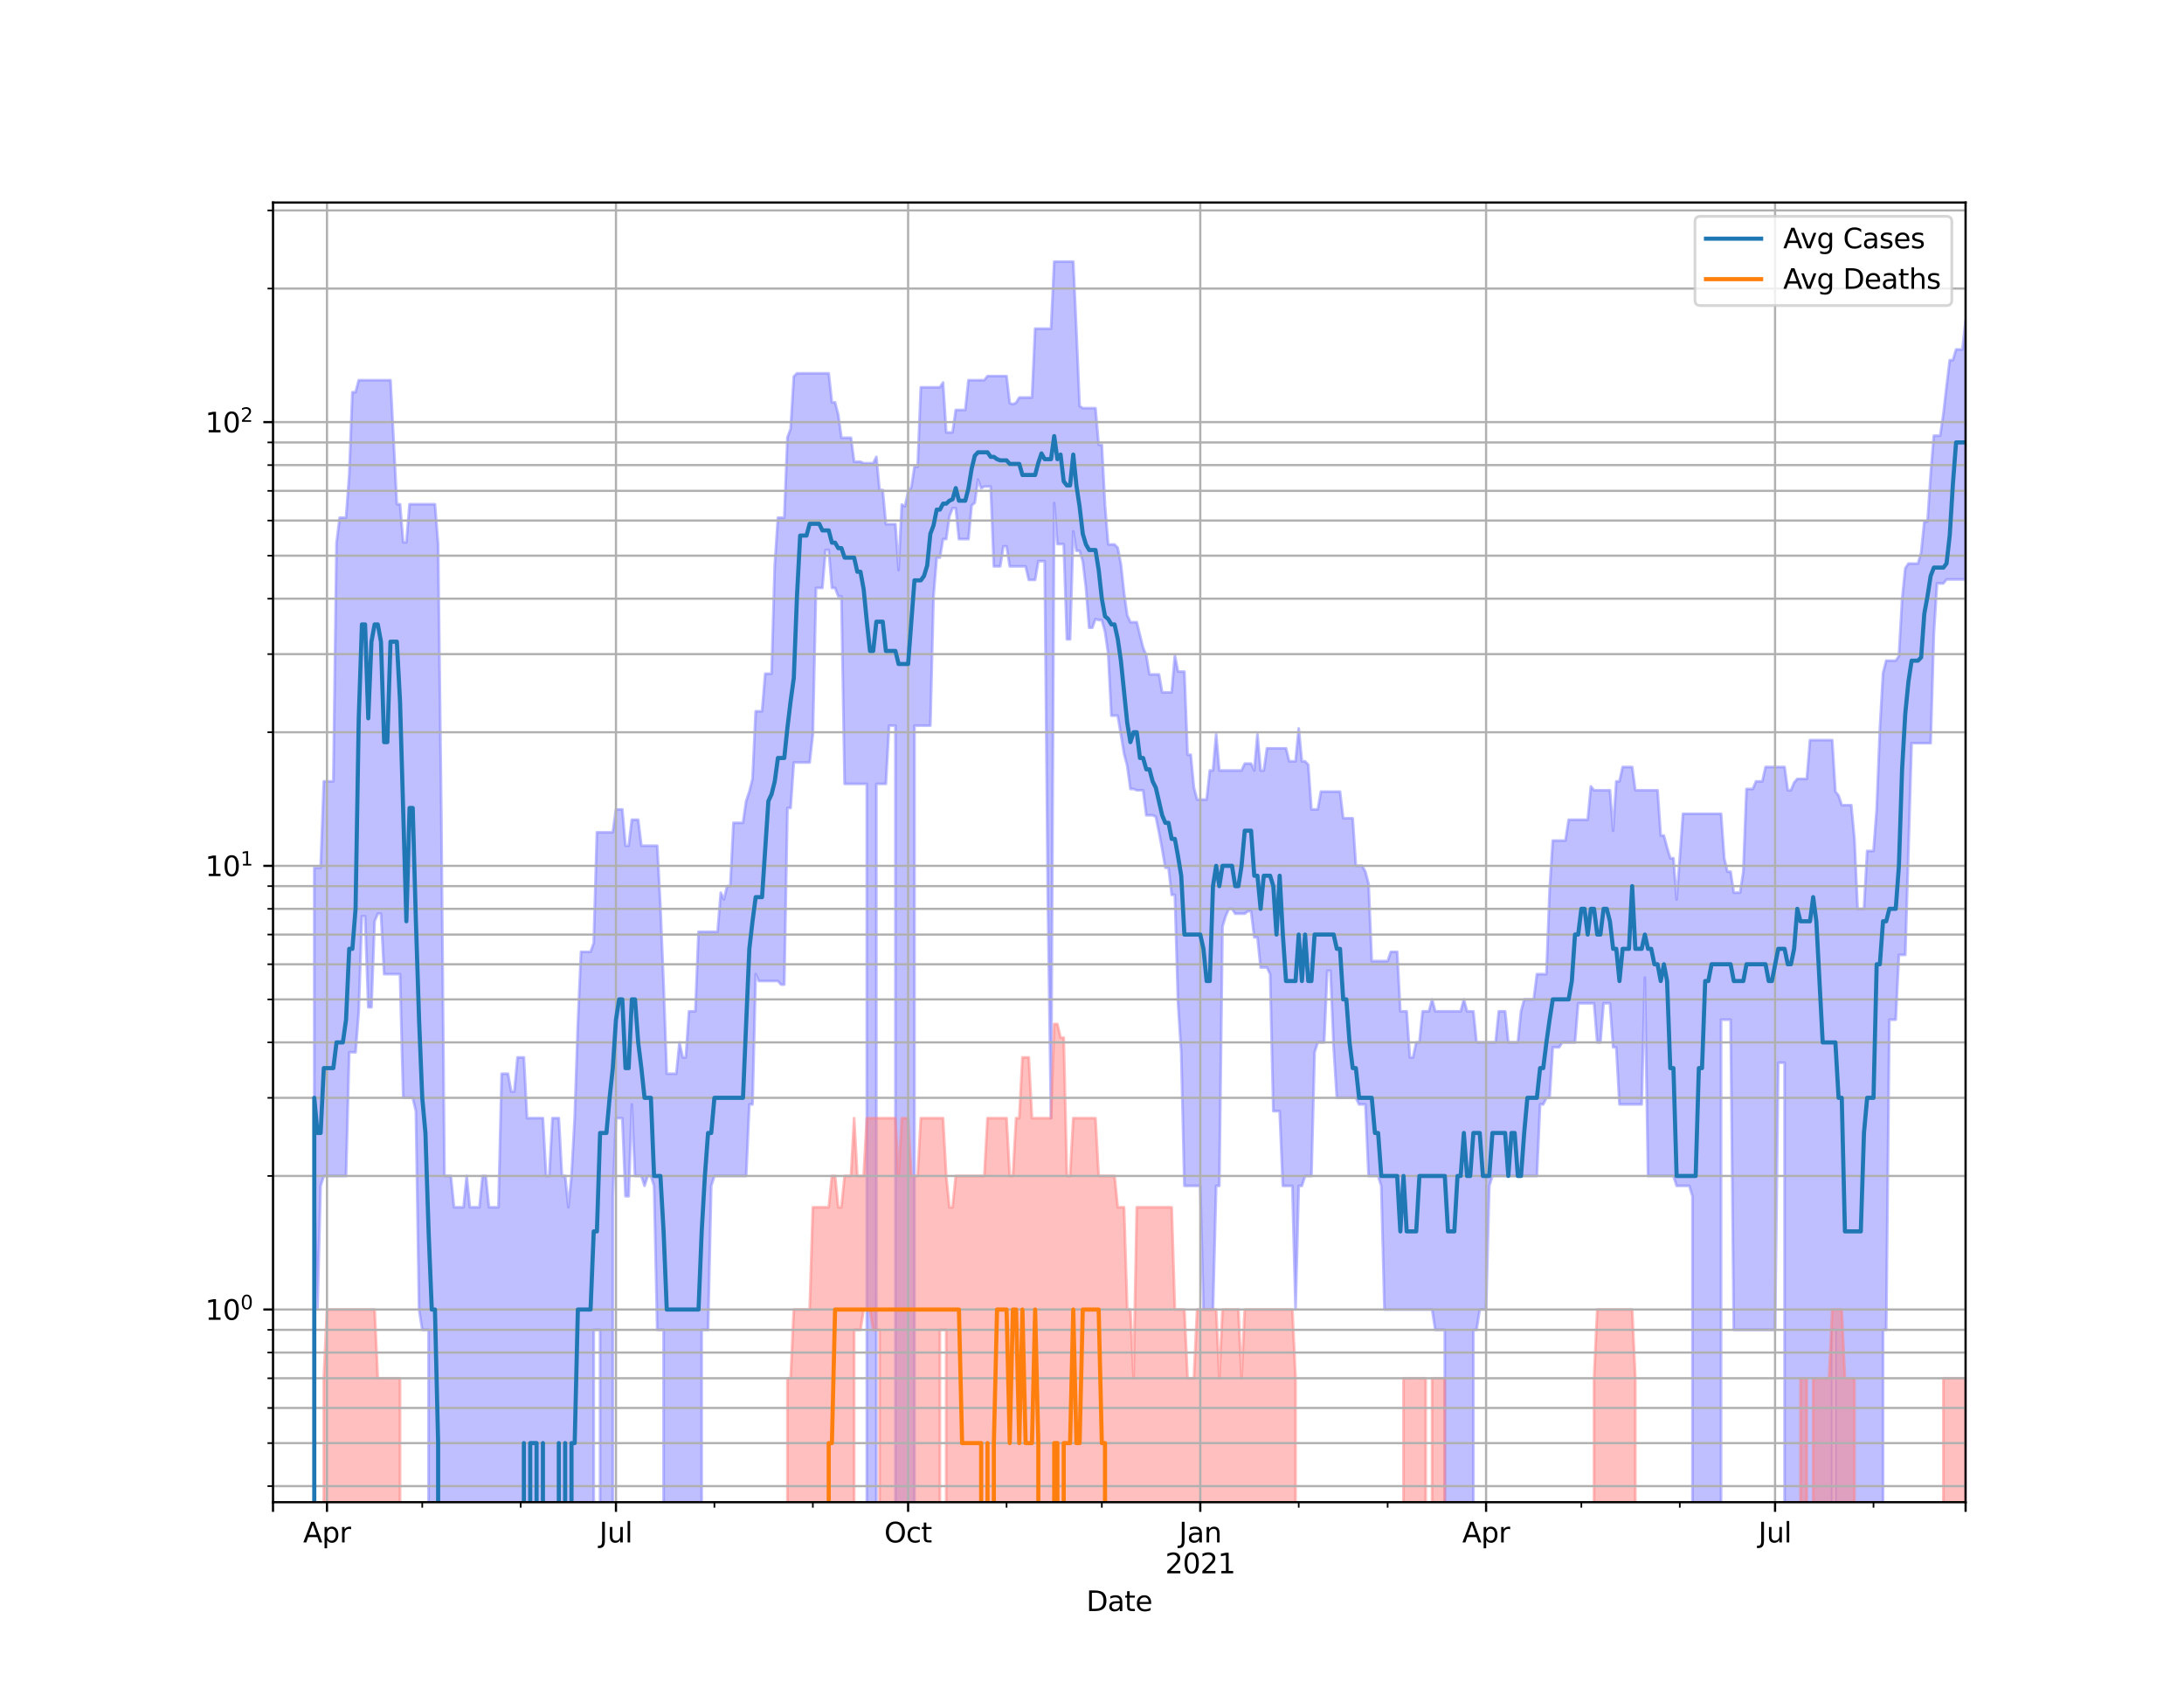 <?xml version="1.0" encoding="utf-8" standalone="no"?>
<!DOCTYPE svg PUBLIC "-//W3C//DTD SVG 1.1//EN"
  "http://www.w3.org/Graphics/SVG/1.1/DTD/svg11.dtd">
<svg height="612pt" version="1.1" viewBox="0 0 792 612" width="792pt" xmlns="http://www.w3.org/2000/svg" xmlns:xlink="http://www.w3.org/1999/xlink">
 <defs>
  <style type="text/css">*{stroke-linecap:butt;stroke-linejoin:round;}</style>
 </defs>
 <g id="figure_1">
  <g id="patch_1">
   <path d="M 0 612 
L 792 612 
L 792 0 
L 0 0 
z
" style="fill:#ffffff;"/>
  </g>
  <g id="axes_1">
   <g id="patch_2">
    <path d="M 99 544.68 
L 712.8 544.68 
L 712.8 73.44 
L 99 73.44 
z
" style="fill:#ffffff;"/>
   </g>
   <g id="PolyCollection_1">
    <path clip-path="url(#p68e2955192)" d="M 99 161360.657 
L 99 161360.657 
L 100.152 161360.657 
L 101.303 161360.657 
L 102.455 161360.657 
L 103.606 161360.657 
L 104.758 161360.657 
L 105.91 161360.657 
L 107.061 161360.657 
L 108.213 161360.657 
L 109.364 161360.657 
L 110.516 161360.657 
L 111.668 161360.657 
L 112.819 161360.657 
L 113.971 314.645 
L 115.122 314.645 
L 116.274 314.645 
L 117.426 283.321 
L 118.577 283.321 
L 119.729 283.321 
L 120.88 283.321 
L 122.032 196.892 
L 123.183 187.709 
L 124.335 187.709 
L 125.487 187.709 
L 126.638 172.232 
L 127.79 142.206 
L 128.941 142.206 
L 130.093 137.858 
L 131.245 137.858 
L 132.396 137.858 
L 133.548 137.858 
L 134.699 137.858 
L 135.851 137.858 
L 137.003 137.858 
L 138.154 137.858 
L 139.306 137.858 
L 140.457 137.858 
L 141.609 137.858 
L 142.761 160.032 
L 143.912 182.835 
L 145.064 182.835 
L 146.215 196.63 
L 147.367 196.63 
L 148.519 182.835 
L 149.67 182.835 
L 150.822 182.835 
L 151.973 182.835 
L 153.125 182.835 
L 154.277 182.835 
L 155.428 182.835 
L 156.58 182.835 
L 157.731 182.835 
L 158.883 197.417 
L 160.035 294.544 
L 161.186 426.397 
L 162.338 426.397 
L 163.489 426.397 
L 164.641 437.753 
L 165.792 437.753 
L 166.944 437.753 
L 168.096 437.753 
L 169.247 426.397 
L 170.399 437.753 
L 171.55 437.753 
L 172.702 437.753 
L 173.854 437.753 
L 175.005 426.397 
L 176.157 426.397 
L 177.308 437.753 
L 178.46 437.753 
L 179.612 437.753 
L 180.763 437.753 
L 181.915 389.321 
L 183.066 389.321 
L 184.218 389.321 
L 185.37 395.775 
L 186.521 395.775 
L 187.673 383.413 
L 188.824 383.413 
L 189.976 383.413 
L 191.128 405.428 
L 192.279 405.428 
L 193.431 405.428 
L 194.582 405.428 
L 195.734 405.428 
L 196.886 405.428 
L 198.037 426.397 
L 199.189 426.397 
L 200.34 405.428 
L 201.492 405.428 
L 202.644 405.428 
L 203.795 426.397 
L 204.947 426.397 
L 206.098 437.753 
L 207.25 426.397 
L 208.402 405.428 
L 209.553 371.306 
L 210.705 345.126 
L 211.856 345.126 
L 213.008 345.126 
L 214.159 345.126 
L 215.311 341.925 
L 216.463 301.788 
L 217.614 301.788 
L 218.766 301.788 
L 219.917 301.788 
L 221.069 301.788 
L 222.221 301.788 
L 223.372 293.493 
L 224.524 293.493 
L 225.675 293.493 
L 226.827 306.651 
L 227.979 306.651 
L 229.13 297.242 
L 230.282 297.242 
L 231.433 297.242 
L 232.585 306.651 
L 233.737 306.651 
L 234.888 306.651 
L 236.04 306.651 
L 237.191 306.651 
L 238.343 306.651 
L 239.495 328.666 
L 240.646 356.997 
L 241.798 389.321 
L 242.949 389.321 
L 244.101 389.321 
L 245.253 389.321 
L 246.404 377.966 
L 247.556 383.413 
L 248.707 383.413 
L 249.859 366.698 
L 251.011 366.698 
L 252.162 366.698 
L 253.314 337.873 
L 254.465 337.873 
L 255.617 337.873 
L 256.768 337.873 
L 257.92 337.873 
L 259.072 337.873 
L 260.223 337.873 
L 261.375 323.673 
L 262.526 326.125 
L 263.678 321.304 
L 264.83 321.304 
L 265.981 298.351 
L 267.133 298.351 
L 268.284 298.351 
L 269.436 298.351 
L 270.588 290.433 
L 271.739 287.024 
L 272.891 282.425 
L 274.042 257.905 
L 275.194 257.905 
L 276.346 257.905 
L 277.497 244.284 
L 278.649 244.284 
L 279.8 244.284 
L 280.952 204.925 
L 282.104 187.709 
L 283.255 187.709 
L 284.407 187.709 
L 285.558 158.58 
L 286.71 155.474 
L 287.862 136.522 
L 289.013 135.373 
L 290.165 135.373 
L 291.316 135.373 
L 292.468 135.373 
L 293.62 135.373 
L 294.771 135.373 
L 295.923 135.373 
L 297.074 135.373 
L 298.226 135.373 
L 299.377 135.373 
L 300.529 135.373 
L 301.681 145.891 
L 302.832 145.891 
L 303.984 150.451 
L 305.135 158.731 
L 306.287 158.731 
L 307.439 158.731 
L 308.59 158.731 
L 309.742 167.436 
L 310.893 167.436 
L 312.045 167.436 
L 313.197 167.953 
L 314.348 167.953 
L 315.5 167.953 
L 316.651 167.953 
L 317.803 165.656 
L 318.955 177.68 
L 320.106 177.68 
L 321.258 190.042 
L 322.409 190.042 
L 323.561 190.042 
L 324.713 190.042 
L 325.864 206.709 
L 327.016 182.942 
L 328.167 183.588 
L 329.319 178.279 
L 330.471 176.791 
L 331.622 169.262 
L 332.774 169.262 
L 333.925 140.434 
L 335.077 140.434 
L 336.229 140.434 
L 337.38 140.434 
L 338.532 140.434 
L 339.683 140.434 
L 340.835 140.434 
L 341.986 138.706 
L 343.138 156.788 
L 344.29 156.788 
L 345.441 156.788 
L 346.593 148.657 
L 347.744 148.657 
L 348.896 148.657 
L 350.048 148.657 
L 351.199 137.858 
L 352.351 137.858 
L 353.502 137.858 
L 354.654 137.858 
L 355.806 137.858 
L 356.957 137.858 
L 358.109 136.356 
L 359.26 136.356 
L 360.412 136.356 
L 361.564 136.356 
L 362.715 136.356 
L 363.867 136.356 
L 365.018 136.356 
L 366.17 146.144 
L 367.322 146.588 
L 368.473 146.017 
L 369.625 144.147 
L 370.776 144.147 
L 371.928 144.147 
L 373.08 144.147 
L 374.231 144.147 
L 375.383 119.177 
L 376.534 119.177 
L 377.686 119.177 
L 378.838 119.177 
L 379.989 119.177 
L 381.141 119.177 
L 382.292 94.86 
L 383.444 94.86 
L 384.595 94.86 
L 385.747 94.86 
L 386.899 94.86 
L 388.05 94.86 
L 389.202 94.86 
L 390.353 120.086 
L 391.505 147.228 
L 392.657 148.004 
L 393.808 148.004 
L 394.96 148.004 
L 396.111 148.004 
L 397.263 148.004 
L 398.415 161.278 
L 399.566 161.278 
L 400.718 183.264 
L 401.869 197.417 
L 403.021 197.417 
L 404.173 197.417 
L 405.324 198.614 
L 406.476 204.486 
L 407.627 215.014 
L 408.779 223.096 
L 409.931 225.616 
L 411.082 225.616 
L 412.234 225.616 
L 413.385 230.31 
L 414.537 234.89 
L 415.689 237.648 
L 416.84 244.542 
L 417.992 244.542 
L 419.143 244.542 
L 420.295 244.542 
L 421.447 251.047 
L 422.598 251.047 
L 423.75 251.047 
L 424.901 251.047 
L 426.053 237.648 
L 427.205 243.515 
L 428.356 243.515 
L 429.508 243.515 
L 430.659 273.654 
L 431.811 273.654 
L 432.962 285.612 
L 434.114 289.935 
L 435.266 289.935 
L 436.417 289.935 
L 437.569 289.935 
L 438.72 279.377 
L 439.872 279.377 
L 441.024 266.213 
L 442.175 279.377 
L 443.327 279.377 
L 444.478 279.377 
L 445.63 279.377 
L 446.782 279.377 
L 447.933 279.377 
L 449.085 279.377 
L 450.236 279.377 
L 451.388 276.867 
L 452.54 276.867 
L 453.691 276.867 
L 454.843 279.377 
L 455.994 266.213 
L 457.146 279.377 
L 458.298 279.377 
L 459.449 271.337 
L 460.601 271.337 
L 461.752 271.337 
L 462.904 271.337 
L 464.056 271.337 
L 465.207 271.337 
L 466.359 271.337 
L 467.51 276.05 
L 468.662 276.05 
L 469.814 276.05 
L 470.965 264.128 
L 472.117 276.05 
L 473.268 276.05 
L 474.42 277.279 
L 475.571 293.493 
L 476.723 293.493 
L 477.875 293.493 
L 479.026 287.024 
L 480.178 287.024 
L 481.329 287.024 
L 482.481 287.024 
L 483.633 287.024 
L 484.784 287.024 
L 485.936 287.024 
L 487.087 296.694 
L 488.239 296.694 
L 489.391 296.694 
L 490.542 296.694 
L 491.694 313.943 
L 492.845 313.943 
L 493.997 313.943 
L 495.149 316.071 
L 496.3 320.532 
L 497.452 348.48 
L 498.603 348.48 
L 499.755 348.48 
L 500.907 348.48 
L 502.058 348.48 
L 503.21 348.48 
L 504.361 345.126 
L 505.513 345.126 
L 506.665 345.126 
L 507.816 366.698 
L 508.968 366.698 
L 510.119 366.698 
L 511.271 383.413 
L 512.423 383.413 
L 513.574 377.966 
L 514.726 377.966 
L 515.877 366.698 
L 517.029 366.698 
L 518.18 366.698 
L 519.332 362.374 
L 520.484 366.698 
L 521.635 366.698 
L 522.787 366.698 
L 523.938 366.698 
L 525.09 366.698 
L 526.242 366.698 
L 527.393 366.698 
L 528.545 366.698 
L 529.696 366.698 
L 530.848 362.374 
L 532 366.698 
L 533.151 366.698 
L 534.303 366.698 
L 535.454 377.966 
L 536.606 377.966 
L 537.758 377.966 
L 538.909 377.966 
L 540.061 377.966 
L 541.212 377.966 
L 542.364 377.966 
L 543.516 366.698 
L 544.667 366.698 
L 545.819 366.698 
L 546.97 377.966 
L 548.122 377.966 
L 549.274 377.966 
L 550.425 377.966 
L 551.577 366.698 
L 552.728 362.374 
L 553.88 362.374 
L 555.032 362.374 
L 556.183 362.374 
L 557.335 353.219 
L 558.486 353.219 
L 559.638 353.219 
L 560.789 353.219 
L 561.941 322.875 
L 563.093 304.788 
L 564.244 304.788 
L 565.396 304.788 
L 566.547 304.788 
L 567.699 304.788 
L 568.851 297.242 
L 570.002 297.242 
L 571.154 297.242 
L 572.305 297.242 
L 573.457 297.242 
L 574.609 297.242 
L 575.76 297.242 
L 576.912 285.148 
L 578.063 286.55 
L 579.215 286.55 
L 580.367 286.55 
L 581.518 286.55 
L 582.67 286.55 
L 583.821 286.55 
L 584.973 301.204 
L 586.125 283.321 
L 587.276 283.321 
L 588.428 278.111 
L 589.579 278.111 
L 590.731 278.111 
L 591.883 278.111 
L 593.034 286.55 
L 594.186 286.55 
L 595.337 286.55 
L 596.489 286.55 
L 597.641 286.55 
L 598.792 286.55 
L 599.944 286.55 
L 601.095 286.55 
L 602.247 302.973 
L 603.398 302.973 
L 604.55 307.283 
L 605.702 311.202 
L 606.853 311.202 
L 608.005 326.125 
L 609.156 311.202 
L 610.308 295.075 
L 611.46 295.075 
L 612.611 295.075 
L 613.763 295.075 
L 614.914 295.075 
L 616.066 295.075 
L 617.218 295.075 
L 618.369 295.075 
L 619.521 295.075 
L 620.672 295.075 
L 621.824 295.075 
L 622.976 295.075 
L 624.127 295.075 
L 625.279 311.202 
L 626.43 316.071 
L 627.582 316.071 
L 628.734 323.673 
L 629.885 323.673 
L 631.037 323.673 
L 632.188 316.071 
L 633.34 286.079 
L 634.492 286.079 
L 635.643 286.079 
L 636.795 283.321 
L 637.946 283.321 
L 639.098 283.321 
L 640.25 278.111 
L 641.401 278.111 
L 642.553 278.111 
L 643.704 278.111 
L 644.856 278.111 
L 646.008 278.111 
L 647.159 278.111 
L 648.311 286.55 
L 649.462 286.55 
L 650.614 283.773 
L 651.765 282.425 
L 652.917 282.425 
L 654.069 282.425 
L 655.22 282.425 
L 656.372 268.364 
L 657.523 268.364 
L 658.675 268.364 
L 659.827 268.364 
L 660.978 268.364 
L 662.13 268.364 
L 663.281 268.364 
L 664.433 268.364 
L 665.585 287.024 
L 666.736 288.464 
L 667.888 291.946 
L 669.039 291.946 
L 670.191 291.946 
L 671.343 291.946 
L 672.494 304.177 
L 673.646 329.534 
L 674.797 329.534 
L 675.949 329.534 
L 677.101 308.565 
L 678.252 308.565 
L 679.404 308.565 
L 680.555 293.493 
L 681.707 264.471 
L 682.859 244.027 
L 684.01 239.549 
L 685.162 239.549 
L 686.313 239.549 
L 687.465 239.549 
L 688.617 237.883 
L 689.768 217.43 
L 690.92 206.11 
L 692.071 204.341 
L 693.223 204.341 
L 694.374 204.341 
L 695.526 204.341 
L 696.678 200.379 
L 697.829 189.099 
L 698.981 189.099 
L 700.132 171.957 
L 701.284 157.977 
L 702.436 157.977 
L 703.587 157.977 
L 704.739 150.115 
L 705.89 140.143 
L 707.042 130.603 
L 708.194 130.603 
L 709.345 126.711 
L 710.497 126.711 
L 711.648 126.711 
L 712.8 116.228 
L 712.8 210.103 
L 712.8 210.103 
L 711.648 210.103 
L 710.497 210.103 
L 709.345 210.103 
L 708.194 210.103 
L 707.042 210.103 
L 705.89 210.103 
L 704.739 211.541 
L 703.587 211.541 
L 702.436 211.541 
L 701.284 229.889 
L 700.132 269.464 
L 698.981 269.464 
L 697.829 269.464 
L 696.678 269.464 
L 695.526 269.464 
L 694.374 269.464 
L 693.223 269.464 
L 692.071 308.565 
L 690.92 346.226 
L 689.768 346.226 
L 688.617 346.226 
L 687.465 369.736 
L 686.313 369.736 
L 685.162 369.736 
L 684.01 482.19 
L 682.859 482.19 
L 681.707 161360.657 
L 680.555 161360.657 
L 679.404 161360.657 
L 678.252 161360.657 
L 677.101 161360.657 
L 675.949 161360.657 
L 674.797 161360.657 
L 673.646 161360.657 
L 672.494 161360.657 
L 671.343 161360.657 
L 670.191 161360.657 
L 669.039 161360.657 
L 667.888 161360.657 
L 666.736 161360.657 
L 665.585 482.19 
L 664.433 482.19 
L 663.281 161360.657 
L 662.13 161360.657 
L 660.978 161360.657 
L 659.827 161360.657 
L 658.675 161360.657 
L 657.523 161360.657 
L 656.372 161360.657 
L 655.22 161360.657 
L 654.069 161360.657 
L 652.917 161360.657 
L 651.765 161360.657 
L 650.614 161360.657 
L 649.462 161360.657 
L 648.311 161360.657 
L 647.159 385.327 
L 646.008 385.327 
L 644.856 385.327 
L 643.704 482.19 
L 642.553 482.19 
L 641.401 482.19 
L 640.25 482.19 
L 639.098 482.19 
L 637.946 482.19 
L 636.795 482.19 
L 635.643 482.19 
L 634.492 482.19 
L 633.34 482.19 
L 632.188 482.19 
L 631.037 482.19 
L 629.885 482.19 
L 628.734 482.19 
L 627.582 369.736 
L 626.43 369.736 
L 625.279 369.736 
L 624.127 369.736 
L 622.976 161360.657 
L 621.824 161360.657 
L 620.672 161360.657 
L 619.521 161360.657 
L 618.369 161360.657 
L 617.218 161360.657 
L 616.066 161360.657 
L 614.914 161360.657 
L 613.763 433.759 
L 612.611 429.981 
L 611.46 429.981 
L 610.308 429.981 
L 609.156 429.981 
L 608.005 429.981 
L 606.853 426.397 
L 605.702 426.397 
L 604.55 426.397 
L 603.398 426.397 
L 602.247 426.397 
L 601.095 426.397 
L 599.944 426.397 
L 598.792 426.397 
L 597.641 426.397 
L 596.489 354.456 
L 595.337 400.435 
L 594.186 400.435 
L 593.034 400.435 
L 591.883 400.435 
L 590.731 400.435 
L 589.579 400.435 
L 588.428 400.435 
L 587.276 400.435 
L 586.125 379.735 
L 584.973 379.735 
L 583.821 363.786 
L 582.67 363.786 
L 581.518 363.786 
L 580.367 377.966 
L 579.215 377.966 
L 578.063 363.786 
L 576.912 363.786 
L 575.76 363.786 
L 574.609 363.786 
L 573.457 363.786 
L 572.305 363.786 
L 571.154 377.966 
L 570.002 377.966 
L 568.851 377.966 
L 567.699 377.966 
L 566.547 377.966 
L 565.396 379.735 
L 564.244 379.735 
L 563.093 379.735 
L 561.941 398.066 
L 560.789 398.066 
L 559.638 400.435 
L 558.486 400.435 
L 557.335 426.397 
L 556.183 426.397 
L 555.032 426.397 
L 553.88 426.397 
L 552.728 426.397 
L 551.577 426.397 
L 550.425 426.397 
L 549.274 426.397 
L 548.122 426.397 
L 546.97 426.397 
L 545.819 426.397 
L 544.667 426.397 
L 543.516 426.397 
L 542.364 426.397 
L 541.212 426.397 
L 540.061 429.981 
L 538.909 474.829 
L 537.758 474.829 
L 536.606 474.829 
L 535.454 482.19 
L 534.303 482.19 
L 533.151 161360.657 
L 532 161360.657 
L 530.848 161360.657 
L 529.696 161360.657 
L 528.545 161360.657 
L 527.393 161360.657 
L 526.242 161360.657 
L 525.09 161360.657 
L 523.938 482.19 
L 522.787 482.19 
L 521.635 482.19 
L 520.484 482.19 
L 519.332 474.829 
L 518.18 474.829 
L 517.029 474.829 
L 515.877 474.829 
L 514.726 474.829 
L 513.574 474.829 
L 512.423 474.829 
L 511.271 474.829 
L 510.119 474.829 
L 508.968 474.829 
L 507.816 474.829 
L 506.665 474.829 
L 505.513 474.829 
L 504.361 474.829 
L 503.21 474.829 
L 502.058 474.829 
L 500.907 429.981 
L 499.755 426.397 
L 498.603 426.397 
L 497.452 426.397 
L 496.3 426.397 
L 495.149 400.435 
L 493.997 400.435 
L 492.845 400.435 
L 491.694 398.066 
L 490.542 398.066 
L 489.391 398.066 
L 488.239 398.066 
L 487.087 398.066 
L 485.936 398.066 
L 484.784 398.066 
L 483.633 379.735 
L 482.481 352.004 
L 481.329 352.004 
L 480.178 377.966 
L 479.026 377.966 
L 477.875 377.966 
L 476.723 381.55 
L 475.571 426.397 
L 474.42 426.397 
L 473.268 426.397 
L 472.117 429.981 
L 470.965 429.981 
L 469.814 474.829 
L 468.662 429.981 
L 467.51 429.981 
L 466.359 429.981 
L 465.207 429.981 
L 464.056 402.887 
L 462.904 402.887 
L 461.752 402.887 
L 460.601 353.219 
L 459.449 350.809 
L 458.298 350.809 
L 457.146 350.809 
L 455.994 339.87 
L 454.843 339.87 
L 453.691 330.413 
L 452.54 330.413 
L 451.388 331.303 
L 450.236 331.303 
L 449.085 331.303 
L 447.933 331.303 
L 446.782 329.534 
L 445.63 329.534 
L 444.478 332.205 
L 443.327 335.932 
L 442.175 429.981 
L 441.024 429.981 
L 439.872 474.829 
L 438.72 474.829 
L 437.569 474.829 
L 436.417 474.829 
L 435.266 429.981 
L 434.114 429.981 
L 432.962 429.981 
L 431.811 429.981 
L 430.659 429.981 
L 429.508 429.981 
L 428.356 381.55 
L 427.205 363.786 
L 426.053 324.481 
L 424.901 324.481 
L 423.75 314.645 
L 422.598 314.645 
L 421.447 307.921 
L 420.295 301.788 
L 419.143 296.15 
L 417.992 295.611 
L 416.84 295.611 
L 415.689 295.611 
L 414.537 286.55 
L 413.385 286.55 
L 412.234 286.55 
L 411.082 286.079 
L 409.931 286.079 
L 408.779 277.694 
L 407.627 273.262 
L 406.476 266.213 
L 405.324 259.49 
L 404.173 259.49 
L 403.021 259.49 
L 401.869 236.948 
L 400.718 229.055 
L 399.566 224.831 
L 398.415 224.831 
L 397.263 224.442 
L 396.111 227.618 
L 394.96 227.618 
L 393.808 213.173 
L 392.657 203.473 
L 391.505 199.695 
L 390.353 199.695 
L 389.202 192.702 
L 388.05 231.803 
L 386.899 231.803 
L 385.747 197.285 
L 384.595 197.285 
L 383.444 197.285 
L 382.292 182.408 
L 381.141 405.428 
L 379.989 326.125 
L 378.838 203.473 
L 377.686 203.473 
L 376.534 203.473 
L 375.383 210.262 
L 374.231 210.262 
L 373.08 210.262 
L 371.928 205.367 
L 370.776 205.367 
L 369.625 205.367 
L 368.473 205.367 
L 367.322 205.367 
L 366.17 205.367 
L 365.018 198.079 
L 363.867 198.079 
L 362.715 205.367 
L 361.564 205.367 
L 360.412 205.367 
L 359.26 176.399 
L 358.109 176.399 
L 356.957 176.399 
L 355.806 177.086 
L 354.654 173.907 
L 353.502 182.302 
L 352.351 183.264 
L 351.199 195.467 
L 350.048 195.467 
L 348.896 195.467 
L 347.744 195.467 
L 346.593 184.24 
L 345.441 184.24 
L 344.29 187.251 
L 343.138 195.467 
L 341.986 195.467 
L 340.835 202.191 
L 339.683 202.191 
L 338.532 216.212 
L 337.38 263.108 
L 336.229 263.108 
L 335.077 263.108 
L 333.925 263.108 
L 332.774 263.108 
L 331.622 263.108 
L 330.471 161360.657 
L 329.319 161360.657 
L 328.167 161360.657 
L 327.016 161360.657 
L 325.864 161360.657 
L 324.713 263.108 
L 323.561 263.108 
L 322.409 263.108 
L 321.258 284.228 
L 320.106 284.228 
L 318.955 284.228 
L 317.803 284.228 
L 316.651 161360.657 
L 315.5 161360.657 
L 314.348 284.228 
L 313.197 284.228 
L 312.045 284.228 
L 310.893 284.228 
L 309.742 284.228 
L 308.59 284.228 
L 307.439 284.228 
L 306.287 284.228 
L 305.135 216.212 
L 303.984 216.212 
L 302.832 213.173 
L 301.681 213.173 
L 300.529 199.423 
L 299.377 199.423 
L 298.226 213.173 
L 297.074 213.173 
L 295.923 213.173 
L 294.771 266.213 
L 293.62 276.457 
L 292.468 276.457 
L 291.316 276.457 
L 290.165 276.457 
L 289.013 276.457 
L 287.862 276.457 
L 286.71 292.974 
L 285.558 292.974 
L 284.407 356.997 
L 283.255 356.997 
L 282.104 355.715 
L 280.952 355.715 
L 279.8 355.715 
L 278.649 355.715 
L 277.497 355.715 
L 276.346 355.715 
L 275.194 355.715 
L 274.042 353.219 
L 272.891 400.435 
L 271.739 400.435 
L 270.588 426.397 
L 269.436 426.397 
L 268.284 426.397 
L 267.133 426.397 
L 265.981 426.397 
L 264.83 426.397 
L 263.678 426.397 
L 262.526 426.397 
L 261.375 426.397 
L 260.223 426.397 
L 259.072 426.397 
L 257.92 429.981 
L 256.768 482.19 
L 255.617 482.19 
L 254.465 482.19 
L 253.314 161360.657 
L 252.162 161360.657 
L 251.011 161360.657 
L 249.859 161360.657 
L 248.707 161360.657 
L 247.556 161360.657 
L 246.404 161360.657 
L 245.253 161360.657 
L 244.101 161360.657 
L 242.949 161360.657 
L 241.798 161360.657 
L 240.646 482.19 
L 239.495 482.19 
L 238.343 482.19 
L 237.191 429.981 
L 236.04 426.397 
L 234.888 426.397 
L 233.737 429.981 
L 232.585 426.397 
L 231.433 426.397 
L 230.282 426.397 
L 229.13 400.435 
L 227.979 433.759 
L 226.827 433.759 
L 225.675 405.428 
L 224.524 405.428 
L 223.372 405.428 
L 222.221 433.759 
L 221.069 161360.657 
L 219.917 161360.657 
L 218.766 161360.657 
L 217.614 482.19 
L 216.463 482.19 
L 215.311 482.19 
L 214.159 161360.657 
L 213.008 161360.657 
L 211.856 161360.657 
L 210.705 161360.657 
L 209.553 161360.657 
L 208.402 161360.657 
L 207.25 161360.657 
L 206.098 161360.657 
L 204.947 161360.657 
L 203.795 161360.657 
L 202.644 161360.657 
L 201.492 161360.657 
L 200.34 161360.657 
L 199.189 161360.657 
L 198.037 161360.657 
L 196.886 161360.657 
L 195.734 161360.657 
L 194.582 161360.657 
L 193.431 161360.657 
L 192.279 161360.657 
L 191.128 161360.657 
L 189.976 161360.657 
L 188.824 161360.657 
L 187.673 161360.657 
L 186.521 161360.657 
L 185.37 161360.657 
L 184.218 161360.657 
L 183.066 161360.657 
L 181.915 161360.657 
L 180.763 161360.657 
L 179.612 161360.657 
L 178.46 161360.657 
L 177.308 161360.657 
L 176.157 161360.657 
L 175.005 161360.657 
L 173.854 161360.657 
L 172.702 161360.657 
L 171.55 161360.657 
L 170.399 161360.657 
L 169.247 161360.657 
L 168.096 161360.657 
L 166.944 161360.657 
L 165.792 161360.657 
L 164.641 161360.657 
L 163.489 161360.657 
L 162.338 161360.657 
L 161.186 161360.657 
L 160.035 161360.657 
L 158.883 161360.657 
L 157.731 161360.657 
L 156.58 161360.657 
L 155.428 482.19 
L 154.277 482.19 
L 153.125 482.19 
L 151.973 474.829 
L 150.822 402.887 
L 149.67 398.066 
L 148.519 398.066 
L 147.367 398.066 
L 146.215 398.066 
L 145.064 353.219 
L 143.912 353.219 
L 142.761 353.219 
L 141.609 353.219 
L 140.457 353.219 
L 139.306 353.219 
L 138.154 331.303 
L 137.003 331.303 
L 135.851 334.044 
L 134.699 365.226 
L 133.548 365.226 
L 132.396 332.205 
L 131.245 332.205 
L 130.093 366.698 
L 128.941 381.55 
L 127.79 381.55 
L 126.638 381.55 
L 125.487 426.397 
L 124.335 426.397 
L 123.183 426.397 
L 122.032 426.397 
L 120.88 426.397 
L 119.729 426.397 
L 118.577 426.397 
L 117.426 426.397 
L 116.274 429.981 
L 115.122 474.829 
L 113.971 429.981 
L 112.819 161360.657 
L 111.668 161360.657 
L 110.516 161360.657 
L 109.364 161360.657 
L 108.213 161360.657 
L 107.061 161360.657 
L 105.91 161360.657 
L 104.758 161360.657 
L 103.606 161360.657 
L 102.455 161360.657 
L 101.303 161360.657 
L 100.152 161360.657 
L 99 161360.657 
z
" style="fill:#8080ff;fill-opacity:0.5;stroke:#8080ff;stroke-opacity:0.5;"/>
   </g>
   <g id="PolyCollection_2">
    <path clip-path="url(#p68e2955192)" d="M 99 161360.657 
L 99 161360.657 
L 100.152 161360.657 
L 101.303 161360.657 
L 102.455 161360.657 
L 103.606 161360.657 
L 104.758 161360.657 
L 105.91 161360.657 
L 107.061 161360.657 
L 108.213 161360.657 
L 109.364 161360.657 
L 110.516 161360.657 
L 111.668 161360.657 
L 112.819 161360.657 
L 113.971 161360.657 
L 115.122 161360.657 
L 116.274 161360.657 
L 117.426 499.75 
L 118.577 474.829 
L 119.729 474.829 
L 120.88 474.829 
L 122.032 474.829 
L 123.183 474.829 
L 124.335 474.829 
L 125.487 474.829 
L 126.638 474.829 
L 127.79 474.829 
L 128.941 474.829 
L 130.093 474.829 
L 131.245 474.829 
L 132.396 474.829 
L 133.548 474.829 
L 134.699 474.829 
L 135.851 474.829 
L 137.003 499.75 
L 138.154 499.75 
L 139.306 499.75 
L 140.457 499.75 
L 141.609 499.75 
L 142.761 499.75 
L 143.912 499.75 
L 145.064 499.75 
L 146.215 161360.657 
L 147.367 161360.657 
L 148.519 161360.657 
L 149.67 161360.657 
L 150.822 161360.657 
L 151.973 161360.657 
L 153.125 161360.657 
L 154.277 161360.657 
L 155.428 161360.657 
L 156.58 161360.657 
L 157.731 161360.657 
L 158.883 161360.657 
L 160.035 161360.657 
L 161.186 161360.657 
L 162.338 161360.657 
L 163.489 161360.657 
L 164.641 161360.657 
L 165.792 161360.657 
L 166.944 161360.657 
L 168.096 161360.657 
L 169.247 161360.657 
L 170.399 161360.657 
L 171.55 161360.657 
L 172.702 161360.657 
L 173.854 161360.657 
L 175.005 161360.657 
L 176.157 161360.657 
L 177.308 161360.657 
L 178.46 161360.657 
L 179.612 161360.657 
L 180.763 161360.657 
L 181.915 161360.657 
L 183.066 161360.657 
L 184.218 161360.657 
L 185.37 161360.657 
L 186.521 161360.657 
L 187.673 161360.657 
L 188.824 161360.657 
L 189.976 161360.657 
L 191.128 161360.657 
L 192.279 161360.657 
L 193.431 161360.657 
L 194.582 161360.657 
L 195.734 161360.657 
L 196.886 161360.657 
L 198.037 161360.657 
L 199.189 161360.657 
L 200.34 161360.657 
L 201.492 161360.657 
L 202.644 161360.657 
L 203.795 161360.657 
L 204.947 161360.657 
L 206.098 161360.657 
L 207.25 161360.657 
L 208.402 161360.657 
L 209.553 161360.657 
L 210.705 161360.657 
L 211.856 161360.657 
L 213.008 161360.657 
L 214.159 161360.657 
L 215.311 161360.657 
L 216.463 161360.657 
L 217.614 161360.657 
L 218.766 161360.657 
L 219.917 161360.657 
L 221.069 161360.657 
L 222.221 161360.657 
L 223.372 161360.657 
L 224.524 161360.657 
L 225.675 161360.657 
L 226.827 161360.657 
L 227.979 161360.657 
L 229.13 161360.657 
L 230.282 161360.657 
L 231.433 161360.657 
L 232.585 161360.657 
L 233.737 161360.657 
L 234.888 161360.657 
L 236.04 161360.657 
L 237.191 161360.657 
L 238.343 161360.657 
L 239.495 161360.657 
L 240.646 161360.657 
L 241.798 161360.657 
L 242.949 161360.657 
L 244.101 161360.657 
L 245.253 161360.657 
L 246.404 161360.657 
L 247.556 161360.657 
L 248.707 161360.657 
L 249.859 161360.657 
L 251.011 161360.657 
L 252.162 161360.657 
L 253.314 161360.657 
L 254.465 161360.657 
L 255.617 161360.657 
L 256.768 161360.657 
L 257.92 161360.657 
L 259.072 161360.657 
L 260.223 161360.657 
L 261.375 161360.657 
L 262.526 161360.657 
L 263.678 161360.657 
L 264.83 161360.657 
L 265.981 161360.657 
L 267.133 161360.657 
L 268.284 161360.657 
L 269.436 161360.657 
L 270.588 161360.657 
L 271.739 161360.657 
L 272.891 161360.657 
L 274.042 161360.657 
L 275.194 161360.657 
L 276.346 161360.657 
L 277.497 161360.657 
L 278.649 161360.657 
L 279.8 161360.657 
L 280.952 161360.657 
L 282.104 161360.657 
L 283.255 161360.657 
L 284.407 161360.657 
L 285.558 499.75 
L 286.71 499.75 
L 287.862 474.829 
L 289.013 474.829 
L 290.165 474.829 
L 291.316 474.829 
L 292.468 474.829 
L 293.62 474.829 
L 294.771 437.753 
L 295.923 437.753 
L 297.074 437.753 
L 298.226 437.753 
L 299.377 437.753 
L 300.529 437.753 
L 301.681 426.397 
L 302.832 426.397 
L 303.984 437.753 
L 305.135 437.753 
L 306.287 426.397 
L 307.439 426.397 
L 308.59 426.397 
L 309.742 405.428 
L 310.893 426.397 
L 312.045 426.397 
L 313.197 426.397 
L 314.348 405.428 
L 315.5 405.428 
L 316.651 405.428 
L 317.803 405.428 
L 318.955 405.428 
L 320.106 405.428 
L 321.258 405.428 
L 322.409 405.428 
L 323.561 405.428 
L 324.713 405.428 
L 325.864 426.397 
L 327.016 405.428 
L 328.167 405.428 
L 329.319 405.428 
L 330.471 426.397 
L 331.622 426.397 
L 332.774 426.397 
L 333.925 405.428 
L 335.077 405.428 
L 336.229 405.428 
L 337.38 405.428 
L 338.532 405.428 
L 339.683 405.428 
L 340.835 405.428 
L 341.986 405.428 
L 343.138 426.397 
L 344.29 437.753 
L 345.441 437.753 
L 346.593 426.397 
L 347.744 426.397 
L 348.896 426.397 
L 350.048 426.397 
L 351.199 426.397 
L 352.351 426.397 
L 353.502 426.397 
L 354.654 426.397 
L 355.806 426.397 
L 356.957 426.397 
L 358.109 405.428 
L 359.26 405.428 
L 360.412 405.428 
L 361.564 405.428 
L 362.715 405.428 
L 363.867 405.428 
L 365.018 405.428 
L 366.17 426.397 
L 367.322 426.397 
L 368.473 405.428 
L 369.625 405.428 
L 370.776 383.413 
L 371.928 383.413 
L 373.08 383.413 
L 374.231 405.428 
L 375.383 405.428 
L 376.534 405.428 
L 377.686 405.428 
L 378.838 405.428 
L 379.989 405.428 
L 381.141 405.428 
L 382.292 371.306 
L 383.444 371.306 
L 384.595 376.24 
L 385.747 376.24 
L 386.899 426.397 
L 388.05 426.397 
L 389.202 405.428 
L 390.353 405.428 
L 391.505 405.428 
L 392.657 405.428 
L 393.808 405.428 
L 394.96 405.428 
L 396.111 405.428 
L 397.263 405.428 
L 398.415 426.397 
L 399.566 426.397 
L 400.718 426.397 
L 401.869 426.397 
L 403.021 426.397 
L 404.173 426.397 
L 405.324 437.753 
L 406.476 437.753 
L 407.627 437.753 
L 408.779 474.829 
L 409.931 474.829 
L 411.082 499.75 
L 412.234 437.753 
L 413.385 437.753 
L 414.537 437.753 
L 415.689 437.753 
L 416.84 437.753 
L 417.992 437.753 
L 419.143 437.753 
L 420.295 437.753 
L 421.447 437.753 
L 422.598 437.753 
L 423.75 437.753 
L 424.901 437.753 
L 426.053 474.829 
L 427.205 474.829 
L 428.356 474.829 
L 429.508 474.829 
L 430.659 499.75 
L 431.811 499.75 
L 432.962 499.75 
L 434.114 474.829 
L 435.266 474.829 
L 436.417 474.829 
L 437.569 474.829 
L 438.72 474.829 
L 439.872 474.829 
L 441.024 474.829 
L 442.175 499.75 
L 443.327 474.829 
L 444.478 474.829 
L 445.63 474.829 
L 446.782 474.829 
L 447.933 474.829 
L 449.085 474.829 
L 450.236 499.75 
L 451.388 474.829 
L 452.54 474.829 
L 453.691 474.829 
L 454.843 474.829 
L 455.994 474.829 
L 457.146 474.829 
L 458.298 474.829 
L 459.449 474.829 
L 460.601 474.829 
L 461.752 474.829 
L 462.904 474.829 
L 464.056 474.829 
L 465.207 474.829 
L 466.359 474.829 
L 467.51 474.829 
L 468.662 474.829 
L 469.814 499.75 
L 470.965 161360.657 
L 472.117 161360.657 
L 473.268 161360.657 
L 474.42 161360.657 
L 475.571 161360.657 
L 476.723 161360.657 
L 477.875 161360.657 
L 479.026 161360.657 
L 480.178 161360.657 
L 481.329 161360.657 
L 482.481 161360.657 
L 483.633 161360.657 
L 484.784 161360.657 
L 485.936 161360.657 
L 487.087 161360.657 
L 488.239 161360.657 
L 489.391 161360.657 
L 490.542 161360.657 
L 491.694 161360.657 
L 492.845 161360.657 
L 493.997 161360.657 
L 495.149 161360.657 
L 496.3 161360.657 
L 497.452 161360.657 
L 498.603 161360.657 
L 499.755 161360.657 
L 500.907 161360.657 
L 502.058 161360.657 
L 503.21 161360.657 
L 504.361 161360.657 
L 505.513 161360.657 
L 506.665 161360.657 
L 507.816 161360.657 
L 508.968 499.75 
L 510.119 499.75 
L 511.271 499.75 
L 512.423 499.75 
L 513.574 499.75 
L 514.726 499.75 
L 515.877 499.75 
L 517.029 499.75 
L 518.18 161360.657 
L 519.332 499.75 
L 520.484 499.75 
L 521.635 499.75 
L 522.787 499.75 
L 523.938 499.75 
L 525.09 161360.657 
L 526.242 161360.657 
L 527.393 161360.657 
L 528.545 161360.657 
L 529.696 161360.657 
L 530.848 161360.657 
L 532 161360.657 
L 533.151 161360.657 
L 534.303 161360.657 
L 535.454 161360.657 
L 536.606 161360.657 
L 537.758 161360.657 
L 538.909 161360.657 
L 540.061 161360.657 
L 541.212 161360.657 
L 542.364 161360.657 
L 543.516 161360.657 
L 544.667 161360.657 
L 545.819 161360.657 
L 546.97 161360.657 
L 548.122 161360.657 
L 549.274 161360.657 
L 550.425 161360.657 
L 551.577 161360.657 
L 552.728 161360.657 
L 553.88 161360.657 
L 555.032 161360.657 
L 556.183 161360.657 
L 557.335 161360.657 
L 558.486 161360.657 
L 559.638 161360.657 
L 560.789 161360.657 
L 561.941 161360.657 
L 563.093 161360.657 
L 564.244 161360.657 
L 565.396 161360.657 
L 566.547 161360.657 
L 567.699 161360.657 
L 568.851 161360.657 
L 570.002 161360.657 
L 571.154 161360.657 
L 572.305 161360.657 
L 573.457 161360.657 
L 574.609 161360.657 
L 575.76 161360.657 
L 576.912 161360.657 
L 578.063 499.75 
L 579.215 474.829 
L 580.367 474.829 
L 581.518 474.829 
L 582.67 474.829 
L 583.821 474.829 
L 584.973 474.829 
L 586.125 474.829 
L 587.276 474.829 
L 588.428 474.829 
L 589.579 474.829 
L 590.731 474.829 
L 591.883 474.829 
L 593.034 499.75 
L 594.186 161360.657 
L 595.337 161360.657 
L 596.489 161360.657 
L 597.641 161360.657 
L 598.792 161360.657 
L 599.944 161360.657 
L 601.095 161360.657 
L 602.247 161360.657 
L 603.398 161360.657 
L 604.55 161360.657 
L 605.702 161360.657 
L 606.853 161360.657 
L 608.005 161360.657 
L 609.156 161360.657 
L 610.308 161360.657 
L 611.46 161360.657 
L 612.611 161360.657 
L 613.763 161360.657 
L 614.914 161360.657 
L 616.066 161360.657 
L 617.218 161360.657 
L 618.369 161360.657 
L 619.521 161360.657 
L 620.672 161360.657 
L 621.824 161360.657 
L 622.976 161360.657 
L 624.127 161360.657 
L 625.279 161360.657 
L 626.43 161360.657 
L 627.582 161360.657 
L 628.734 161360.657 
L 629.885 161360.657 
L 631.037 161360.657 
L 632.188 161360.657 
L 633.34 161360.657 
L 634.492 161360.657 
L 635.643 161360.657 
L 636.795 161360.657 
L 637.946 161360.657 
L 639.098 161360.657 
L 640.25 161360.657 
L 641.401 161360.657 
L 642.553 161360.657 
L 643.704 161360.657 
L 644.856 161360.657 
L 646.008 161360.657 
L 647.159 161360.657 
L 648.311 161360.657 
L 649.462 161360.657 
L 650.614 161360.657 
L 651.765 161360.657 
L 652.917 499.75 
L 654.069 499.75 
L 655.22 499.75 
L 656.372 161360.657 
L 657.523 499.75 
L 658.675 499.75 
L 659.827 499.75 
L 660.978 499.75 
L 662.13 499.75 
L 663.281 499.75 
L 664.433 474.829 
L 665.585 474.829 
L 666.736 474.829 
L 667.888 474.829 
L 669.039 499.75 
L 670.191 499.75 
L 671.343 499.75 
L 672.494 499.75 
L 673.646 161360.657 
L 674.797 161360.657 
L 675.949 161360.657 
L 677.101 161360.657 
L 678.252 161360.657 
L 679.404 161360.657 
L 680.555 161360.657 
L 681.707 161360.657 
L 682.859 161360.657 
L 684.01 161360.657 
L 685.162 161360.657 
L 686.313 161360.657 
L 687.465 161360.657 
L 688.617 161360.657 
L 689.768 161360.657 
L 690.92 161360.657 
L 692.071 161360.657 
L 693.223 161360.657 
L 694.374 161360.657 
L 695.526 161360.657 
L 696.678 161360.657 
L 697.829 161360.657 
L 698.981 161360.657 
L 700.132 161360.657 
L 701.284 161360.657 
L 702.436 161360.657 
L 703.587 161360.657 
L 704.739 499.75 
L 705.89 499.75 
L 707.042 499.75 
L 708.194 499.75 
L 709.345 499.75 
L 710.497 499.75 
L 711.648 499.75 
L 712.8 499.75 
L 712.8 161360.657 
L 712.8 161360.657 
L 711.648 161360.657 
L 710.497 161360.657 
L 709.345 161360.657 
L 708.194 161360.657 
L 707.042 161360.657 
L 705.89 161360.657 
L 704.739 161360.657 
L 703.587 161360.657 
L 702.436 161360.657 
L 701.284 161360.657 
L 700.132 161360.657 
L 698.981 161360.657 
L 697.829 161360.657 
L 696.678 161360.657 
L 695.526 161360.657 
L 694.374 161360.657 
L 693.223 161360.657 
L 692.071 161360.657 
L 690.92 161360.657 
L 689.768 161360.657 
L 688.617 161360.657 
L 687.465 161360.657 
L 686.313 161360.657 
L 685.162 161360.657 
L 684.01 161360.657 
L 682.859 161360.657 
L 681.707 161360.657 
L 680.555 161360.657 
L 679.404 161360.657 
L 678.252 161360.657 
L 677.101 161360.657 
L 675.949 161360.657 
L 674.797 161360.657 
L 673.646 161360.657 
L 672.494 161360.657 
L 671.343 161360.657 
L 670.191 161360.657 
L 669.039 161360.657 
L 667.888 161360.657 
L 666.736 161360.657 
L 665.585 161360.657 
L 664.433 161360.657 
L 663.281 161360.657 
L 662.13 161360.657 
L 660.978 161360.657 
L 659.827 161360.657 
L 658.675 161360.657 
L 657.523 161360.657 
L 656.372 161360.657 
L 655.22 161360.657 
L 654.069 161360.657 
L 652.917 161360.657 
L 651.765 161360.657 
L 650.614 161360.657 
L 649.462 161360.657 
L 648.311 161360.657 
L 647.159 161360.657 
L 646.008 161360.657 
L 644.856 161360.657 
L 643.704 161360.657 
L 642.553 161360.657 
L 641.401 161360.657 
L 640.25 161360.657 
L 639.098 161360.657 
L 637.946 161360.657 
L 636.795 161360.657 
L 635.643 161360.657 
L 634.492 161360.657 
L 633.34 161360.657 
L 632.188 161360.657 
L 631.037 161360.657 
L 629.885 161360.657 
L 628.734 161360.657 
L 627.582 161360.657 
L 626.43 161360.657 
L 625.279 161360.657 
L 624.127 161360.657 
L 622.976 161360.657 
L 621.824 161360.657 
L 620.672 161360.657 
L 619.521 161360.657 
L 618.369 161360.657 
L 617.218 161360.657 
L 616.066 161360.657 
L 614.914 161360.657 
L 613.763 161360.657 
L 612.611 161360.657 
L 611.46 161360.657 
L 610.308 161360.657 
L 609.156 161360.657 
L 608.005 161360.657 
L 606.853 161360.657 
L 605.702 161360.657 
L 604.55 161360.657 
L 603.398 161360.657 
L 602.247 161360.657 
L 601.095 161360.657 
L 599.944 161360.657 
L 598.792 161360.657 
L 597.641 161360.657 
L 596.489 161360.657 
L 595.337 161360.657 
L 594.186 161360.657 
L 593.034 161360.657 
L 591.883 161360.657 
L 590.731 161360.657 
L 589.579 161360.657 
L 588.428 161360.657 
L 587.276 161360.657 
L 586.125 161360.657 
L 584.973 161360.657 
L 583.821 161360.657 
L 582.67 161360.657 
L 581.518 161360.657 
L 580.367 161360.657 
L 579.215 161360.657 
L 578.063 161360.657 
L 576.912 161360.657 
L 575.76 161360.657 
L 574.609 161360.657 
L 573.457 161360.657 
L 572.305 161360.657 
L 571.154 161360.657 
L 570.002 161360.657 
L 568.851 161360.657 
L 567.699 161360.657 
L 566.547 161360.657 
L 565.396 161360.657 
L 564.244 161360.657 
L 563.093 161360.657 
L 561.941 161360.657 
L 560.789 161360.657 
L 559.638 161360.657 
L 558.486 161360.657 
L 557.335 161360.657 
L 556.183 161360.657 
L 555.032 161360.657 
L 553.88 161360.657 
L 552.728 161360.657 
L 551.577 161360.657 
L 550.425 161360.657 
L 549.274 161360.657 
L 548.122 161360.657 
L 546.97 161360.657 
L 545.819 161360.657 
L 544.667 161360.657 
L 543.516 161360.657 
L 542.364 161360.657 
L 541.212 161360.657 
L 540.061 161360.657 
L 538.909 161360.657 
L 537.758 161360.657 
L 536.606 161360.657 
L 535.454 161360.657 
L 534.303 161360.657 
L 533.151 161360.657 
L 532 161360.657 
L 530.848 161360.657 
L 529.696 161360.657 
L 528.545 161360.657 
L 527.393 161360.657 
L 526.242 161360.657 
L 525.09 161360.657 
L 523.938 161360.657 
L 522.787 161360.657 
L 521.635 161360.657 
L 520.484 161360.657 
L 519.332 161360.657 
L 518.18 161360.657 
L 517.029 161360.657 
L 515.877 161360.657 
L 514.726 161360.657 
L 513.574 161360.657 
L 512.423 161360.657 
L 511.271 161360.657 
L 510.119 161360.657 
L 508.968 161360.657 
L 507.816 161360.657 
L 506.665 161360.657 
L 505.513 161360.657 
L 504.361 161360.657 
L 503.21 161360.657 
L 502.058 161360.657 
L 500.907 161360.657 
L 499.755 161360.657 
L 498.603 161360.657 
L 497.452 161360.657 
L 496.3 161360.657 
L 495.149 161360.657 
L 493.997 161360.657 
L 492.845 161360.657 
L 491.694 161360.657 
L 490.542 161360.657 
L 489.391 161360.657 
L 488.239 161360.657 
L 487.087 161360.657 
L 485.936 161360.657 
L 484.784 161360.657 
L 483.633 161360.657 
L 482.481 161360.657 
L 481.329 161360.657 
L 480.178 161360.657 
L 479.026 161360.657 
L 477.875 161360.657 
L 476.723 161360.657 
L 475.571 161360.657 
L 474.42 161360.657 
L 473.268 161360.657 
L 472.117 161360.657 
L 470.965 161360.657 
L 469.814 161360.657 
L 468.662 161360.657 
L 467.51 161360.657 
L 466.359 161360.657 
L 465.207 161360.657 
L 464.056 161360.657 
L 462.904 161360.657 
L 461.752 161360.657 
L 460.601 161360.657 
L 459.449 161360.657 
L 458.298 161360.657 
L 457.146 161360.657 
L 455.994 161360.657 
L 454.843 161360.657 
L 453.691 161360.657 
L 452.54 161360.657 
L 451.388 161360.657 
L 450.236 161360.657 
L 449.085 161360.657 
L 447.933 161360.657 
L 446.782 161360.657 
L 445.63 161360.657 
L 444.478 161360.657 
L 443.327 161360.657 
L 442.175 161360.657 
L 441.024 161360.657 
L 439.872 161360.657 
L 438.72 161360.657 
L 437.569 161360.657 
L 436.417 161360.657 
L 435.266 161360.657 
L 434.114 161360.657 
L 432.962 161360.657 
L 431.811 161360.657 
L 430.659 161360.657 
L 429.508 161360.657 
L 428.356 161360.657 
L 427.205 161360.657 
L 426.053 161360.657 
L 424.901 161360.657 
L 423.75 161360.657 
L 422.598 161360.657 
L 421.447 161360.657 
L 420.295 161360.657 
L 419.143 161360.657 
L 417.992 161360.657 
L 416.84 161360.657 
L 415.689 161360.657 
L 414.537 161360.657 
L 413.385 161360.657 
L 412.234 161360.657 
L 411.082 161360.657 
L 409.931 161360.657 
L 408.779 161360.657 
L 407.627 161360.657 
L 406.476 161360.657 
L 405.324 161360.657 
L 404.173 161360.657 
L 403.021 161360.657 
L 401.869 161360.657 
L 400.718 161360.657 
L 399.566 161360.657 
L 398.415 161360.657 
L 397.263 161360.657 
L 396.111 161360.657 
L 394.96 161360.657 
L 393.808 161360.657 
L 392.657 161360.657 
L 391.505 161360.657 
L 390.353 161360.657 
L 389.202 161360.657 
L 388.05 161360.657 
L 386.899 161360.657 
L 385.747 161360.657 
L 384.595 161360.657 
L 383.444 161360.657 
L 382.292 161360.657 
L 381.141 161360.657 
L 379.989 161360.657 
L 378.838 161360.657 
L 377.686 161360.657 
L 376.534 161360.657 
L 375.383 161360.657 
L 374.231 161360.657 
L 373.08 161360.657 
L 371.928 161360.657 
L 370.776 161360.657 
L 369.625 161360.657 
L 368.473 161360.657 
L 367.322 161360.657 
L 366.17 161360.657 
L 365.018 161360.657 
L 363.867 161360.657 
L 362.715 161360.657 
L 361.564 161360.657 
L 360.412 161360.657 
L 359.26 161360.657 
L 358.109 161360.657 
L 356.957 161360.657 
L 355.806 161360.657 
L 354.654 161360.657 
L 353.502 161360.657 
L 352.351 161360.657 
L 351.199 161360.657 
L 350.048 161360.657 
L 348.896 161360.657 
L 347.744 161360.657 
L 346.593 161360.657 
L 345.441 161360.657 
L 344.29 161360.657 
L 343.138 482.19 
L 341.986 482.19 
L 340.835 482.19 
L 339.683 161360.657 
L 338.532 161360.657 
L 337.38 161360.657 
L 336.229 161360.657 
L 335.077 161360.657 
L 333.925 161360.657 
L 332.774 161360.657 
L 331.622 161360.657 
L 330.471 161360.657 
L 329.319 161360.657 
L 328.167 161360.657 
L 327.016 161360.657 
L 325.864 161360.657 
L 324.713 161360.657 
L 323.561 161360.657 
L 322.409 161360.657 
L 321.258 161360.657 
L 320.106 161360.657 
L 318.955 482.19 
L 317.803 482.19 
L 316.651 482.19 
L 315.5 474.829 
L 314.348 474.829 
L 313.197 474.829 
L 312.045 482.19 
L 310.893 482.19 
L 309.742 482.19 
L 308.59 161360.657 
L 307.439 161360.657 
L 306.287 161360.657 
L 305.135 161360.657 
L 303.984 161360.657 
L 302.832 161360.657 
L 301.681 161360.657 
L 300.529 161360.657 
L 299.377 161360.657 
L 298.226 161360.657 
L 297.074 161360.657 
L 295.923 161360.657 
L 294.771 161360.657 
L 293.62 161360.657 
L 292.468 161360.657 
L 291.316 161360.657 
L 290.165 161360.657 
L 289.013 161360.657 
L 287.862 161360.657 
L 286.71 161360.657 
L 285.558 161360.657 
L 284.407 161360.657 
L 283.255 161360.657 
L 282.104 161360.657 
L 280.952 161360.657 
L 279.8 161360.657 
L 278.649 161360.657 
L 277.497 161360.657 
L 276.346 161360.657 
L 275.194 161360.657 
L 274.042 161360.657 
L 272.891 161360.657 
L 271.739 161360.657 
L 270.588 161360.657 
L 269.436 161360.657 
L 268.284 161360.657 
L 267.133 161360.657 
L 265.981 161360.657 
L 264.83 161360.657 
L 263.678 161360.657 
L 262.526 161360.657 
L 261.375 161360.657 
L 260.223 161360.657 
L 259.072 161360.657 
L 257.92 161360.657 
L 256.768 161360.657 
L 255.617 161360.657 
L 254.465 161360.657 
L 253.314 161360.657 
L 252.162 161360.657 
L 251.011 161360.657 
L 249.859 161360.657 
L 248.707 161360.657 
L 247.556 161360.657 
L 246.404 161360.657 
L 245.253 161360.657 
L 244.101 161360.657 
L 242.949 161360.657 
L 241.798 161360.657 
L 240.646 161360.657 
L 239.495 161360.657 
L 238.343 161360.657 
L 237.191 161360.657 
L 236.04 161360.657 
L 234.888 161360.657 
L 233.737 161360.657 
L 232.585 161360.657 
L 231.433 161360.657 
L 230.282 161360.657 
L 229.13 161360.657 
L 227.979 161360.657 
L 226.827 161360.657 
L 225.675 161360.657 
L 224.524 161360.657 
L 223.372 161360.657 
L 222.221 161360.657 
L 221.069 161360.657 
L 219.917 161360.657 
L 218.766 161360.657 
L 217.614 161360.657 
L 216.463 161360.657 
L 215.311 161360.657 
L 214.159 161360.657 
L 213.008 161360.657 
L 211.856 161360.657 
L 210.705 161360.657 
L 209.553 161360.657 
L 208.402 161360.657 
L 207.25 161360.657 
L 206.098 161360.657 
L 204.947 161360.657 
L 203.795 161360.657 
L 202.644 161360.657 
L 201.492 161360.657 
L 200.34 161360.657 
L 199.189 161360.657 
L 198.037 161360.657 
L 196.886 161360.657 
L 195.734 161360.657 
L 194.582 161360.657 
L 193.431 161360.657 
L 192.279 161360.657 
L 191.128 161360.657 
L 189.976 161360.657 
L 188.824 161360.657 
L 187.673 161360.657 
L 186.521 161360.657 
L 185.37 161360.657 
L 184.218 161360.657 
L 183.066 161360.657 
L 181.915 161360.657 
L 180.763 161360.657 
L 179.612 161360.657 
L 178.46 161360.657 
L 177.308 161360.657 
L 176.157 161360.657 
L 175.005 161360.657 
L 173.854 161360.657 
L 172.702 161360.657 
L 171.55 161360.657 
L 170.399 161360.657 
L 169.247 161360.657 
L 168.096 161360.657 
L 166.944 161360.657 
L 165.792 161360.657 
L 164.641 161360.657 
L 163.489 161360.657 
L 162.338 161360.657 
L 161.186 161360.657 
L 160.035 161360.657 
L 158.883 161360.657 
L 157.731 161360.657 
L 156.58 161360.657 
L 155.428 161360.657 
L 154.277 161360.657 
L 153.125 161360.657 
L 151.973 161360.657 
L 150.822 161360.657 
L 149.67 161360.657 
L 148.519 161360.657 
L 147.367 161360.657 
L 146.215 161360.657 
L 145.064 161360.657 
L 143.912 161360.657 
L 142.761 161360.657 
L 141.609 161360.657 
L 140.457 161360.657 
L 139.306 161360.657 
L 138.154 161360.657 
L 137.003 161360.657 
L 135.851 161360.657 
L 134.699 161360.657 
L 133.548 161360.657 
L 132.396 161360.657 
L 131.245 161360.657 
L 130.093 161360.657 
L 128.941 161360.657 
L 127.79 161360.657 
L 126.638 161360.657 
L 125.487 161360.657 
L 124.335 161360.657 
L 123.183 161360.657 
L 122.032 161360.657 
L 120.88 161360.657 
L 119.729 161360.657 
L 118.577 161360.657 
L 117.426 161360.657 
L 116.274 161360.657 
L 115.122 161360.657 
L 113.971 161360.657 
L 112.819 161360.657 
L 111.668 161360.657 
L 110.516 161360.657 
L 109.364 161360.657 
L 108.213 161360.657 
L 107.061 161360.657 
L 105.91 161360.657 
L 104.758 161360.657 
L 103.606 161360.657 
L 102.455 161360.657 
L 101.303 161360.657 
L 100.152 161360.657 
L 99 161360.657 
z
" style="fill:#ff8080;fill-opacity:0.5;stroke:#ff8080;stroke-opacity:0.5;"/>
   </g>
   <g id="matplotlib.axis_1">
    <g id="xtick_1">
     <g id="line2d_1">
      <path clip-path="url(#p68e2955192)" d="M 99 544.68 
L 99 73.44 
" style="fill:none;stroke:#b0b0b0;stroke-linecap:square;stroke-width:0.8;"/>
     </g>
     <g id="line2d_2">
      <defs>
       <path d="M 0 0 
L 0 3.5 
" id="m4abed1d830" style="stroke:#000000;stroke-width:0.8;"/>
      </defs>
      <g>
       <use style="stroke:#000000;stroke-width:0.8;" x="99" xlink:href="#m4abed1d830" y="544.68"/>
      </g>
     </g>
    </g>
    <g id="xtick_2">
     <g id="line2d_3">
      <path clip-path="url(#p68e2955192)" d="M 118.577 544.68 
L 118.577 73.44 
" style="fill:none;stroke:#b0b0b0;stroke-linecap:square;stroke-width:0.8;"/>
     </g>
     <g id="line2d_4">
      <g>
       <use style="stroke:#000000;stroke-width:0.8;" x="118.577" xlink:href="#m4abed1d830" y="544.68"/>
      </g>
     </g>
     <g id="text_1">
      <!-- Apr -->
      <g transform="translate(109.927 559.278)scale(0.1 -0.1)">
       <defs>
        <path d="M 2188 4044 
L 1331 1722 
L 3047 1722 
L 2188 4044 
z
M 1831 4666 
L 2547 4666 
L 4325 0 
L 3669 0 
L 3244 1197 
L 1141 1197 
L 716 0 
L 50 0 
L 1831 4666 
z
" id="DejaVuSans-41" transform="scale(0.016)"/>
        <path d="M 1159 525 
L 1159 -1331 
L 581 -1331 
L 581 3500 
L 1159 3500 
L 1159 2969 
Q 1341 3281 1617 3432 
Q 1894 3584 2278 3584 
Q 2916 3584 3314 3078 
Q 3713 2572 3713 1747 
Q 3713 922 3314 415 
Q 2916 -91 2278 -91 
Q 1894 -91 1617 61 
Q 1341 213 1159 525 
z
M 3116 1747 
Q 3116 2381 2855 2742 
Q 2594 3103 2138 3103 
Q 1681 3103 1420 2742 
Q 1159 2381 1159 1747 
Q 1159 1113 1420 752 
Q 1681 391 2138 391 
Q 2594 391 2855 752 
Q 3116 1113 3116 1747 
z
" id="DejaVuSans-70" transform="scale(0.016)"/>
        <path d="M 2631 2963 
Q 2534 3019 2420 3045 
Q 2306 3072 2169 3072 
Q 1681 3072 1420 2755 
Q 1159 2438 1159 1844 
L 1159 0 
L 581 0 
L 581 3500 
L 1159 3500 
L 1159 2956 
Q 1341 3275 1631 3429 
Q 1922 3584 2338 3584 
Q 2397 3584 2469 3576 
Q 2541 3569 2628 3553 
L 2631 2963 
z
" id="DejaVuSans-72" transform="scale(0.016)"/>
       </defs>
       <use xlink:href="#DejaVuSans-41"/>
       <use x="68.408" xlink:href="#DejaVuSans-70"/>
       <use x="131.885" xlink:href="#DejaVuSans-72"/>
      </g>
     </g>
    </g>
    <g id="xtick_3">
     <g id="line2d_5">
      <path clip-path="url(#p68e2955192)" d="M 223.372 544.68 
L 223.372 73.44 
" style="fill:none;stroke:#b0b0b0;stroke-linecap:square;stroke-width:0.8;"/>
     </g>
     <g id="line2d_6">
      <g>
       <use style="stroke:#000000;stroke-width:0.8;" x="223.372" xlink:href="#m4abed1d830" y="544.68"/>
      </g>
     </g>
     <g id="text_2">
      <!-- Jul -->
      <g transform="translate(217.339 559.278)scale(0.1 -0.1)">
       <defs>
        <path d="M 628 4666 
L 1259 4666 
L 1259 325 
Q 1259 -519 939 -900 
Q 619 -1281 -91 -1281 
L -331 -1281 
L -331 -750 
L -134 -750 
Q 284 -750 456 -515 
Q 628 -281 628 325 
L 628 4666 
z
" id="DejaVuSans-4a" transform="scale(0.016)"/>
        <path d="M 544 1381 
L 544 3500 
L 1119 3500 
L 1119 1403 
Q 1119 906 1312 657 
Q 1506 409 1894 409 
Q 2359 409 2629 706 
Q 2900 1003 2900 1516 
L 2900 3500 
L 3475 3500 
L 3475 0 
L 2900 0 
L 2900 538 
Q 2691 219 2414 64 
Q 2138 -91 1772 -91 
Q 1169 -91 856 284 
Q 544 659 544 1381 
z
M 1991 3584 
L 1991 3584 
z
" id="DejaVuSans-75" transform="scale(0.016)"/>
        <path d="M 603 4863 
L 1178 4863 
L 1178 0 
L 603 0 
L 603 4863 
z
" id="DejaVuSans-6c" transform="scale(0.016)"/>
       </defs>
       <use xlink:href="#DejaVuSans-4a"/>
       <use x="29.492" xlink:href="#DejaVuSans-75"/>
       <use x="92.871" xlink:href="#DejaVuSans-6c"/>
      </g>
     </g>
    </g>
    <g id="xtick_4">
     <g id="line2d_7">
      <path clip-path="url(#p68e2955192)" d="M 329.319 544.68 
L 329.319 73.44 
" style="fill:none;stroke:#b0b0b0;stroke-linecap:square;stroke-width:0.8;"/>
     </g>
     <g id="line2d_8">
      <g>
       <use style="stroke:#000000;stroke-width:0.8;" x="329.319" xlink:href="#m4abed1d830" y="544.68"/>
      </g>
     </g>
     <g id="text_3">
      <!-- Oct -->
      <g transform="translate(320.674 559.278)scale(0.1 -0.1)">
       <defs>
        <path d="M 2522 4238 
Q 1834 4238 1429 3725 
Q 1025 3213 1025 2328 
Q 1025 1447 1429 934 
Q 1834 422 2522 422 
Q 3209 422 3611 934 
Q 4013 1447 4013 2328 
Q 4013 3213 3611 3725 
Q 3209 4238 2522 4238 
z
M 2522 4750 
Q 3503 4750 4090 4092 
Q 4678 3434 4678 2328 
Q 4678 1225 4090 567 
Q 3503 -91 2522 -91 
Q 1538 -91 948 565 
Q 359 1222 359 2328 
Q 359 3434 948 4092 
Q 1538 4750 2522 4750 
z
" id="DejaVuSans-4f" transform="scale(0.016)"/>
        <path d="M 3122 3366 
L 3122 2828 
Q 2878 2963 2633 3030 
Q 2388 3097 2138 3097 
Q 1578 3097 1268 2742 
Q 959 2388 959 1747 
Q 959 1106 1268 751 
Q 1578 397 2138 397 
Q 2388 397 2633 464 
Q 2878 531 3122 666 
L 3122 134 
Q 2881 22 2623 -34 
Q 2366 -91 2075 -91 
Q 1284 -91 818 406 
Q 353 903 353 1747 
Q 353 2603 823 3093 
Q 1294 3584 2113 3584 
Q 2378 3584 2631 3529 
Q 2884 3475 3122 3366 
z
" id="DejaVuSans-63" transform="scale(0.016)"/>
        <path d="M 1172 4494 
L 1172 3500 
L 2356 3500 
L 2356 3053 
L 1172 3053 
L 1172 1153 
Q 1172 725 1289 603 
Q 1406 481 1766 481 
L 2356 481 
L 2356 0 
L 1766 0 
Q 1100 0 847 248 
Q 594 497 594 1153 
L 594 3053 
L 172 3053 
L 172 3500 
L 594 3500 
L 594 4494 
L 1172 4494 
z
" id="DejaVuSans-74" transform="scale(0.016)"/>
       </defs>
       <use xlink:href="#DejaVuSans-4f"/>
       <use x="78.711" xlink:href="#DejaVuSans-63"/>
       <use x="133.691" xlink:href="#DejaVuSans-74"/>
      </g>
     </g>
    </g>
    <g id="xtick_5">
     <g id="line2d_9">
      <path clip-path="url(#p68e2955192)" d="M 435.266 544.68 
L 435.266 73.44 
" style="fill:none;stroke:#b0b0b0;stroke-linecap:square;stroke-width:0.8;"/>
     </g>
     <g id="line2d_10">
      <g>
       <use style="stroke:#000000;stroke-width:0.8;" x="435.266" xlink:href="#m4abed1d830" y="544.68"/>
      </g>
     </g>
     <g id="text_4">
      <!-- Jan -->
      <g transform="translate(427.558 559.278)scale(0.1 -0.1)">
       <defs>
        <path d="M 2194 1759 
Q 1497 1759 1228 1600 
Q 959 1441 959 1056 
Q 959 750 1161 570 
Q 1363 391 1709 391 
Q 2188 391 2477 730 
Q 2766 1069 2766 1631 
L 2766 1759 
L 2194 1759 
z
M 3341 1997 
L 3341 0 
L 2766 0 
L 2766 531 
Q 2569 213 2275 61 
Q 1981 -91 1556 -91 
Q 1019 -91 701 211 
Q 384 513 384 1019 
Q 384 1609 779 1909 
Q 1175 2209 1959 2209 
L 2766 2209 
L 2766 2266 
Q 2766 2663 2505 2880 
Q 2244 3097 1772 3097 
Q 1472 3097 1187 3025 
Q 903 2953 641 2809 
L 641 3341 
Q 956 3463 1253 3523 
Q 1550 3584 1831 3584 
Q 2591 3584 2966 3190 
Q 3341 2797 3341 1997 
z
" id="DejaVuSans-61" transform="scale(0.016)"/>
        <path d="M 3513 2113 
L 3513 0 
L 2938 0 
L 2938 2094 
Q 2938 2591 2744 2837 
Q 2550 3084 2163 3084 
Q 1697 3084 1428 2787 
Q 1159 2491 1159 1978 
L 1159 0 
L 581 0 
L 581 3500 
L 1159 3500 
L 1159 2956 
Q 1366 3272 1645 3428 
Q 1925 3584 2291 3584 
Q 2894 3584 3203 3211 
Q 3513 2838 3513 2113 
z
" id="DejaVuSans-6e" transform="scale(0.016)"/>
       </defs>
       <use xlink:href="#DejaVuSans-4a"/>
       <use x="29.492" xlink:href="#DejaVuSans-61"/>
       <use x="90.771" xlink:href="#DejaVuSans-6e"/>
      </g>
      <!-- 2021 -->
      <g transform="translate(422.541 570.476)scale(0.1 -0.1)">
       <defs>
        <path d="M 1228 531 
L 3431 531 
L 3431 0 
L 469 0 
L 469 531 
Q 828 903 1448 1529 
Q 2069 2156 2228 2338 
Q 2531 2678 2651 2914 
Q 2772 3150 2772 3378 
Q 2772 3750 2511 3984 
Q 2250 4219 1831 4219 
Q 1534 4219 1204 4116 
Q 875 4013 500 3803 
L 500 4441 
Q 881 4594 1212 4672 
Q 1544 4750 1819 4750 
Q 2544 4750 2975 4387 
Q 3406 4025 3406 3419 
Q 3406 3131 3298 2873 
Q 3191 2616 2906 2266 
Q 2828 2175 2409 1742 
Q 1991 1309 1228 531 
z
" id="DejaVuSans-32" transform="scale(0.016)"/>
        <path d="M 2034 4250 
Q 1547 4250 1301 3770 
Q 1056 3291 1056 2328 
Q 1056 1369 1301 889 
Q 1547 409 2034 409 
Q 2525 409 2770 889 
Q 3016 1369 3016 2328 
Q 3016 3291 2770 3770 
Q 2525 4250 2034 4250 
z
M 2034 4750 
Q 2819 4750 3233 4129 
Q 3647 3509 3647 2328 
Q 3647 1150 3233 529 
Q 2819 -91 2034 -91 
Q 1250 -91 836 529 
Q 422 1150 422 2328 
Q 422 3509 836 4129 
Q 1250 4750 2034 4750 
z
" id="DejaVuSans-30" transform="scale(0.016)"/>
        <path d="M 794 531 
L 1825 531 
L 1825 4091 
L 703 3866 
L 703 4441 
L 1819 4666 
L 2450 4666 
L 2450 531 
L 3481 531 
L 3481 0 
L 794 0 
L 794 531 
z
" id="DejaVuSans-31" transform="scale(0.016)"/>
       </defs>
       <use xlink:href="#DejaVuSans-32"/>
       <use x="63.623" xlink:href="#DejaVuSans-30"/>
       <use x="127.246" xlink:href="#DejaVuSans-32"/>
       <use x="190.869" xlink:href="#DejaVuSans-31"/>
      </g>
     </g>
    </g>
    <g id="xtick_6">
     <g id="line2d_11">
      <path clip-path="url(#p68e2955192)" d="M 538.909 544.68 
L 538.909 73.44 
" style="fill:none;stroke:#b0b0b0;stroke-linecap:square;stroke-width:0.8;"/>
     </g>
     <g id="line2d_12">
      <g>
       <use style="stroke:#000000;stroke-width:0.8;" x="538.909" xlink:href="#m4abed1d830" y="544.68"/>
      </g>
     </g>
     <g id="text_5">
      <!-- Apr -->
      <g transform="translate(530.259 559.278)scale(0.1 -0.1)">
       <use xlink:href="#DejaVuSans-41"/>
       <use x="68.408" xlink:href="#DejaVuSans-70"/>
       <use x="131.885" xlink:href="#DejaVuSans-72"/>
      </g>
     </g>
    </g>
    <g id="xtick_7">
     <g id="line2d_13">
      <path clip-path="url(#p68e2955192)" d="M 643.704 544.68 
L 643.704 73.44 
" style="fill:none;stroke:#b0b0b0;stroke-linecap:square;stroke-width:0.8;"/>
     </g>
     <g id="line2d_14">
      <g>
       <use style="stroke:#000000;stroke-width:0.8;" x="643.704" xlink:href="#m4abed1d830" y="544.68"/>
      </g>
     </g>
     <g id="text_6">
      <!-- Jul -->
      <g transform="translate(637.672 559.278)scale(0.1 -0.1)">
       <use xlink:href="#DejaVuSans-4a"/>
       <use x="29.492" xlink:href="#DejaVuSans-75"/>
       <use x="92.871" xlink:href="#DejaVuSans-6c"/>
      </g>
     </g>
    </g>
    <g id="xtick_8">
     <g id="line2d_15">
      <path clip-path="url(#p68e2955192)" d="M 712.8 544.68 
L 712.8 73.44 
" style="fill:none;stroke:#b0b0b0;stroke-linecap:square;stroke-width:0.8;"/>
     </g>
     <g id="line2d_16">
      <g>
       <use style="stroke:#000000;stroke-width:0.8;" x="712.8" xlink:href="#m4abed1d830" y="544.68"/>
      </g>
     </g>
    </g>
    <g id="xtick_9">
     <g id="line2d_17">
      <defs>
       <path d="M 0 0 
L 0 2 
" id="mbe9820739d" style="stroke:#000000;stroke-width:0.6;"/>
      </defs>
      <g>
       <use style="stroke:#000000;stroke-width:0.6;" x="153.125" xlink:href="#mbe9820739d" y="544.68"/>
      </g>
     </g>
    </g>
    <g id="xtick_10">
     <g id="line2d_18">
      <g>
       <use style="stroke:#000000;stroke-width:0.6;" x="188.824" xlink:href="#mbe9820739d" y="544.68"/>
      </g>
     </g>
    </g>
    <g id="xtick_11">
     <g id="line2d_19">
      <g>
       <use style="stroke:#000000;stroke-width:0.6;" x="259.072" xlink:href="#mbe9820739d" y="544.68"/>
      </g>
     </g>
    </g>
    <g id="xtick_12">
     <g id="line2d_20">
      <g>
       <use style="stroke:#000000;stroke-width:0.6;" x="294.771" xlink:href="#mbe9820739d" y="544.68"/>
      </g>
     </g>
    </g>
    <g id="xtick_13">
     <g id="line2d_21">
      <g>
       <use style="stroke:#000000;stroke-width:0.6;" x="365.018" xlink:href="#mbe9820739d" y="544.68"/>
      </g>
     </g>
    </g>
    <g id="xtick_14">
     <g id="line2d_22">
      <g>
       <use style="stroke:#000000;stroke-width:0.6;" x="399.566" xlink:href="#mbe9820739d" y="544.68"/>
      </g>
     </g>
    </g>
    <g id="xtick_15">
     <g id="line2d_23">
      <g>
       <use style="stroke:#000000;stroke-width:0.6;" x="470.965" xlink:href="#mbe9820739d" y="544.68"/>
      </g>
     </g>
    </g>
    <g id="xtick_16">
     <g id="line2d_24">
      <g>
       <use style="stroke:#000000;stroke-width:0.6;" x="503.21" xlink:href="#mbe9820739d" y="544.68"/>
      </g>
     </g>
    </g>
    <g id="xtick_17">
     <g id="line2d_25">
      <g>
       <use style="stroke:#000000;stroke-width:0.6;" x="573.457" xlink:href="#mbe9820739d" y="544.68"/>
      </g>
     </g>
    </g>
    <g id="xtick_18">
     <g id="line2d_26">
      <g>
       <use style="stroke:#000000;stroke-width:0.6;" x="609.156" xlink:href="#mbe9820739d" y="544.68"/>
      </g>
     </g>
    </g>
    <g id="xtick_19">
     <g id="line2d_27">
      <g>
       <use style="stroke:#000000;stroke-width:0.6;" x="679.404" xlink:href="#mbe9820739d" y="544.68"/>
      </g>
     </g>
    </g>
    <g id="text_7">
     <!-- Date -->
     <g transform="translate(393.949 584.154)scale(0.1 -0.1)">
      <defs>
       <path d="M 1259 4147 
L 1259 519 
L 2022 519 
Q 2988 519 3436 956 
Q 3884 1394 3884 2338 
Q 3884 3275 3436 3711 
Q 2988 4147 2022 4147 
L 1259 4147 
z
M 628 4666 
L 1925 4666 
Q 3281 4666 3915 4102 
Q 4550 3538 4550 2338 
Q 4550 1131 3912 565 
Q 3275 0 1925 0 
L 628 0 
L 628 4666 
z
" id="DejaVuSans-44" transform="scale(0.016)"/>
       <path d="M 3597 1894 
L 3597 1613 
L 953 1613 
Q 991 1019 1311 708 
Q 1631 397 2203 397 
Q 2534 397 2845 478 
Q 3156 559 3463 722 
L 3463 178 
Q 3153 47 2828 -22 
Q 2503 -91 2169 -91 
Q 1331 -91 842 396 
Q 353 884 353 1716 
Q 353 2575 817 3079 
Q 1281 3584 2069 3584 
Q 2775 3584 3186 3129 
Q 3597 2675 3597 1894 
z
M 3022 2063 
Q 3016 2534 2758 2815 
Q 2500 3097 2075 3097 
Q 1594 3097 1305 2825 
Q 1016 2553 972 2059 
L 3022 2063 
z
" id="DejaVuSans-65" transform="scale(0.016)"/>
      </defs>
      <use xlink:href="#DejaVuSans-44"/>
      <use x="77.002" xlink:href="#DejaVuSans-61"/>
      <use x="138.281" xlink:href="#DejaVuSans-74"/>
      <use x="177.49" xlink:href="#DejaVuSans-65"/>
     </g>
    </g>
   </g>
   <g id="matplotlib.axis_2">
    <g id="ytick_1">
     <g id="line2d_28">
      <path clip-path="url(#p68e2955192)" d="M 99 474.829 
L 712.8 474.829 
" style="fill:none;stroke:#b0b0b0;stroke-linecap:square;stroke-width:0.8;"/>
     </g>
     <g id="line2d_29">
      <defs>
       <path d="M 0 0 
L -3.5 0 
" id="me91a084207" style="stroke:#000000;stroke-width:0.8;"/>
      </defs>
      <g>
       <use style="stroke:#000000;stroke-width:0.8;" x="99" xlink:href="#me91a084207" y="474.829"/>
      </g>
     </g>
     <g id="text_8">
      <!-- $\mathdefault{10^{0}}$ -->
      <g transform="translate(74.4 478.628)scale(0.1 -0.1)">
       <use transform="translate(0 0.766)" xlink:href="#DejaVuSans-31"/>
       <use transform="translate(63.623 0.766)" xlink:href="#DejaVuSans-30"/>
       <use transform="translate(128.203 39.047)scale(0.7)" xlink:href="#DejaVuSans-30"/>
      </g>
     </g>
    </g>
    <g id="ytick_2">
     <g id="line2d_30">
      <path clip-path="url(#p68e2955192)" d="M 99 313.943 
L 712.8 313.943 
" style="fill:none;stroke:#b0b0b0;stroke-linecap:square;stroke-width:0.8;"/>
     </g>
     <g id="line2d_31">
      <g>
       <use style="stroke:#000000;stroke-width:0.8;" x="99" xlink:href="#me91a084207" y="313.943"/>
      </g>
     </g>
     <g id="text_9">
      <!-- $\mathdefault{10^{1}}$ -->
      <g transform="translate(74.4 317.742)scale(0.1 -0.1)">
       <use transform="translate(0 0.684)" xlink:href="#DejaVuSans-31"/>
       <use transform="translate(63.623 0.684)" xlink:href="#DejaVuSans-30"/>
       <use transform="translate(128.203 38.966)scale(0.7)" xlink:href="#DejaVuSans-31"/>
      </g>
     </g>
    </g>
    <g id="ytick_3">
     <g id="line2d_32">
      <path clip-path="url(#p68e2955192)" d="M 99 153.057 
L 712.8 153.057 
" style="fill:none;stroke:#b0b0b0;stroke-linecap:square;stroke-width:0.8;"/>
     </g>
     <g id="line2d_33">
      <g>
       <use style="stroke:#000000;stroke-width:0.8;" x="99" xlink:href="#me91a084207" y="153.057"/>
      </g>
     </g>
     <g id="text_10">
      <!-- $\mathdefault{10^{2}}$ -->
      <g transform="translate(74.4 156.856)scale(0.1 -0.1)">
       <use transform="translate(0 0.766)" xlink:href="#DejaVuSans-31"/>
       <use transform="translate(63.623 0.766)" xlink:href="#DejaVuSans-30"/>
       <use transform="translate(128.203 39.047)scale(0.7)" xlink:href="#DejaVuSans-32"/>
      </g>
     </g>
    </g>
    <g id="ytick_4">
     <g id="line2d_34">
      <path clip-path="url(#p68e2955192)" d="M 99 538.851 
L 712.8 538.851 
" style="fill:none;stroke:#b0b0b0;stroke-linecap:square;stroke-width:0.8;"/>
     </g>
     <g id="line2d_35">
      <defs>
       <path d="M 0 0 
L -2 0 
" id="m0cb60b688e" style="stroke:#000000;stroke-width:0.6;"/>
      </defs>
      <g>
       <use style="stroke:#000000;stroke-width:0.6;" x="99" xlink:href="#m0cb60b688e" y="538.851"/>
      </g>
     </g>
    </g>
    <g id="ytick_5">
     <g id="line2d_36">
      <path clip-path="url(#p68e2955192)" d="M 99 523.26 
L 712.8 523.26 
" style="fill:none;stroke:#b0b0b0;stroke-linecap:square;stroke-width:0.8;"/>
     </g>
     <g id="line2d_37">
      <g>
       <use style="stroke:#000000;stroke-width:0.6;" x="99" xlink:href="#m0cb60b688e" y="523.26"/>
      </g>
     </g>
    </g>
    <g id="ytick_6">
     <g id="line2d_38">
      <path clip-path="url(#p68e2955192)" d="M 99 510.521 
L 712.8 510.521 
" style="fill:none;stroke:#b0b0b0;stroke-linecap:square;stroke-width:0.8;"/>
     </g>
     <g id="line2d_39">
      <g>
       <use style="stroke:#000000;stroke-width:0.6;" x="99" xlink:href="#m0cb60b688e" y="510.521"/>
      </g>
     </g>
    </g>
    <g id="ytick_7">
     <g id="line2d_40">
      <path clip-path="url(#p68e2955192)" d="M 99 499.75 
L 712.8 499.75 
" style="fill:none;stroke:#b0b0b0;stroke-linecap:square;stroke-width:0.8;"/>
     </g>
     <g id="line2d_41">
      <g>
       <use style="stroke:#000000;stroke-width:0.6;" x="99" xlink:href="#m0cb60b688e" y="499.75"/>
      </g>
     </g>
    </g>
    <g id="ytick_8">
     <g id="line2d_42">
      <path clip-path="url(#p68e2955192)" d="M 99 490.42 
L 712.8 490.42 
" style="fill:none;stroke:#b0b0b0;stroke-linecap:square;stroke-width:0.8;"/>
     </g>
     <g id="line2d_43">
      <g>
       <use style="stroke:#000000;stroke-width:0.6;" x="99" xlink:href="#m0cb60b688e" y="490.42"/>
      </g>
     </g>
    </g>
    <g id="ytick_9">
     <g id="line2d_44">
      <path clip-path="url(#p68e2955192)" d="M 99 482.19 
L 712.8 482.19 
" style="fill:none;stroke:#b0b0b0;stroke-linecap:square;stroke-width:0.8;"/>
     </g>
     <g id="line2d_45">
      <g>
       <use style="stroke:#000000;stroke-width:0.6;" x="99" xlink:href="#m0cb60b688e" y="482.19"/>
      </g>
     </g>
    </g>
    <g id="ytick_10">
     <g id="line2d_46">
      <path clip-path="url(#p68e2955192)" d="M 99 426.397 
L 712.8 426.397 
" style="fill:none;stroke:#b0b0b0;stroke-linecap:square;stroke-width:0.8;"/>
     </g>
     <g id="line2d_47">
      <g>
       <use style="stroke:#000000;stroke-width:0.6;" x="99" xlink:href="#m0cb60b688e" y="426.397"/>
      </g>
     </g>
    </g>
    <g id="ytick_11">
     <g id="line2d_48">
      <path clip-path="url(#p68e2955192)" d="M 99 398.066 
L 712.8 398.066 
" style="fill:none;stroke:#b0b0b0;stroke-linecap:square;stroke-width:0.8;"/>
     </g>
     <g id="line2d_49">
      <g>
       <use style="stroke:#000000;stroke-width:0.6;" x="99" xlink:href="#m0cb60b688e" y="398.066"/>
      </g>
     </g>
    </g>
    <g id="ytick_12">
     <g id="line2d_50">
      <path clip-path="url(#p68e2955192)" d="M 99 377.966 
L 712.8 377.966 
" style="fill:none;stroke:#b0b0b0;stroke-linecap:square;stroke-width:0.8;"/>
     </g>
     <g id="line2d_51">
      <g>
       <use style="stroke:#000000;stroke-width:0.6;" x="99" xlink:href="#m0cb60b688e" y="377.966"/>
      </g>
     </g>
    </g>
    <g id="ytick_13">
     <g id="line2d_52">
      <path clip-path="url(#p68e2955192)" d="M 99 362.374 
L 712.8 362.374 
" style="fill:none;stroke:#b0b0b0;stroke-linecap:square;stroke-width:0.8;"/>
     </g>
     <g id="line2d_53">
      <g>
       <use style="stroke:#000000;stroke-width:0.6;" x="99" xlink:href="#m0cb60b688e" y="362.374"/>
      </g>
     </g>
    </g>
    <g id="ytick_14">
     <g id="line2d_54">
      <path clip-path="url(#p68e2955192)" d="M 99 349.635 
L 712.8 349.635 
" style="fill:none;stroke:#b0b0b0;stroke-linecap:square;stroke-width:0.8;"/>
     </g>
     <g id="line2d_55">
      <g>
       <use style="stroke:#000000;stroke-width:0.6;" x="99" xlink:href="#m0cb60b688e" y="349.635"/>
      </g>
     </g>
    </g>
    <g id="ytick_15">
     <g id="line2d_56">
      <path clip-path="url(#p68e2955192)" d="M 99 338.864 
L 712.8 338.864 
" style="fill:none;stroke:#b0b0b0;stroke-linecap:square;stroke-width:0.8;"/>
     </g>
     <g id="line2d_57">
      <g>
       <use style="stroke:#000000;stroke-width:0.6;" x="99" xlink:href="#m0cb60b688e" y="338.864"/>
      </g>
     </g>
    </g>
    <g id="ytick_16">
     <g id="line2d_58">
      <path clip-path="url(#p68e2955192)" d="M 99 329.534 
L 712.8 329.534 
" style="fill:none;stroke:#b0b0b0;stroke-linecap:square;stroke-width:0.8;"/>
     </g>
     <g id="line2d_59">
      <g>
       <use style="stroke:#000000;stroke-width:0.6;" x="99" xlink:href="#m0cb60b688e" y="329.534"/>
      </g>
     </g>
    </g>
    <g id="ytick_17">
     <g id="line2d_60">
      <path clip-path="url(#p68e2955192)" d="M 99 321.304 
L 712.8 321.304 
" style="fill:none;stroke:#b0b0b0;stroke-linecap:square;stroke-width:0.8;"/>
     </g>
     <g id="line2d_61">
      <g>
       <use style="stroke:#000000;stroke-width:0.6;" x="99" xlink:href="#m0cb60b688e" y="321.304"/>
      </g>
     </g>
    </g>
    <g id="ytick_18">
     <g id="line2d_62">
      <path clip-path="url(#p68e2955192)" d="M 99 265.511 
L 712.8 265.511 
" style="fill:none;stroke:#b0b0b0;stroke-linecap:square;stroke-width:0.8;"/>
     </g>
     <g id="line2d_63">
      <g>
       <use style="stroke:#000000;stroke-width:0.6;" x="99" xlink:href="#m0cb60b688e" y="265.511"/>
      </g>
     </g>
    </g>
    <g id="ytick_19">
     <g id="line2d_64">
      <path clip-path="url(#p68e2955192)" d="M 99 237.181 
L 712.8 237.181 
" style="fill:none;stroke:#b0b0b0;stroke-linecap:square;stroke-width:0.8;"/>
     </g>
     <g id="line2d_65">
      <g>
       <use style="stroke:#000000;stroke-width:0.6;" x="99" xlink:href="#m0cb60b688e" y="237.181"/>
      </g>
     </g>
    </g>
    <g id="ytick_20">
     <g id="line2d_66">
      <path clip-path="url(#p68e2955192)" d="M 99 217.08 
L 712.8 217.08 
" style="fill:none;stroke:#b0b0b0;stroke-linecap:square;stroke-width:0.8;"/>
     </g>
     <g id="line2d_67">
      <g>
       <use style="stroke:#000000;stroke-width:0.6;" x="99" xlink:href="#m0cb60b688e" y="217.08"/>
      </g>
     </g>
    </g>
    <g id="ytick_21">
     <g id="line2d_68">
      <path clip-path="url(#p68e2955192)" d="M 99 201.488 
L 712.8 201.488 
" style="fill:none;stroke:#b0b0b0;stroke-linecap:square;stroke-width:0.8;"/>
     </g>
     <g id="line2d_69">
      <g>
       <use style="stroke:#000000;stroke-width:0.6;" x="99" xlink:href="#m0cb60b688e" y="201.488"/>
      </g>
     </g>
    </g>
    <g id="ytick_22">
     <g id="line2d_70">
      <path clip-path="url(#p68e2955192)" d="M 99 188.749 
L 712.8 188.749 
" style="fill:none;stroke:#b0b0b0;stroke-linecap:square;stroke-width:0.8;"/>
     </g>
     <g id="line2d_71">
      <g>
       <use style="stroke:#000000;stroke-width:0.6;" x="99" xlink:href="#m0cb60b688e" y="188.749"/>
      </g>
     </g>
    </g>
    <g id="ytick_23">
     <g id="line2d_72">
      <path clip-path="url(#p68e2955192)" d="M 99 177.978 
L 712.8 177.978 
" style="fill:none;stroke:#b0b0b0;stroke-linecap:square;stroke-width:0.8;"/>
     </g>
     <g id="line2d_73">
      <g>
       <use style="stroke:#000000;stroke-width:0.6;" x="99" xlink:href="#m0cb60b688e" y="177.978"/>
      </g>
     </g>
    </g>
    <g id="ytick_24">
     <g id="line2d_74">
      <path clip-path="url(#p68e2955192)" d="M 99 168.648 
L 712.8 168.648 
" style="fill:none;stroke:#b0b0b0;stroke-linecap:square;stroke-width:0.8;"/>
     </g>
     <g id="line2d_75">
      <g>
       <use style="stroke:#000000;stroke-width:0.6;" x="99" xlink:href="#m0cb60b688e" y="168.648"/>
      </g>
     </g>
    </g>
    <g id="ytick_25">
     <g id="line2d_76">
      <path clip-path="url(#p68e2955192)" d="M 99 160.419 
L 712.8 160.419 
" style="fill:none;stroke:#b0b0b0;stroke-linecap:square;stroke-width:0.8;"/>
     </g>
     <g id="line2d_77">
      <g>
       <use style="stroke:#000000;stroke-width:0.6;" x="99" xlink:href="#m0cb60b688e" y="160.419"/>
      </g>
     </g>
    </g>
    <g id="ytick_26">
     <g id="line2d_78">
      <path clip-path="url(#p68e2955192)" d="M 99 104.625 
L 712.8 104.625 
" style="fill:none;stroke:#b0b0b0;stroke-linecap:square;stroke-width:0.8;"/>
     </g>
     <g id="line2d_79">
      <g>
       <use style="stroke:#000000;stroke-width:0.6;" x="99" xlink:href="#m0cb60b688e" y="104.625"/>
      </g>
     </g>
    </g>
    <g id="ytick_27">
     <g id="line2d_80">
      <path clip-path="url(#p68e2955192)" d="M 99 76.295 
L 712.8 76.295 
" style="fill:none;stroke:#b0b0b0;stroke-linecap:square;stroke-width:0.8;"/>
     </g>
     <g id="line2d_81">
      <g>
       <use style="stroke:#000000;stroke-width:0.6;" x="99" xlink:href="#m0cb60b688e" y="76.295"/>
      </g>
     </g>
    </g>
   </g>
   <g id="line2d_82">
    <path clip-path="url(#p68e2955192)" d="M 113.969 613 
L 113.971 398.066 
L 115.122 410.806 
L 116.274 410.806 
L 117.426 387.296 
L 120.88 387.296 
L 122.032 377.966 
L 124.335 377.966 
L 125.487 369.736 
L 126.638 344.042 
L 127.79 344.042 
L 128.941 329.534 
L 130.093 260.458 
L 131.245 226.41 
L 132.396 226.41 
L 133.548 260.458 
L 134.699 232.671 
L 135.851 226.41 
L 137.003 226.41 
L 138.154 232.671 
L 139.306 269.095 
L 140.457 269.095 
L 141.609 232.671 
L 143.912 232.671 
L 145.064 254.243 
L 147.367 334.044 
L 148.519 292.974 
L 149.67 292.974 
L 150.822 334.044 
L 151.973 369.736 
L 153.125 398.066 
L 154.277 410.806 
L 155.428 446.498 
L 156.58 474.829 
L 157.731 474.829 
L 158.883 523.26 
L 158.884 613 
M 189.975 613 
L 189.976 523.26 
L 189.977 613 
M 192.279 613 
L 192.279 523.26 
L 194.582 523.26 
L 194.583 613 
M 196.885 613 
L 196.886 523.26 
L 196.886 613 
M 202.643 613 
L 202.644 523.26 
L 202.644 613 
M 204.946 613 
L 204.947 523.26 
L 204.947 613 
M 207.249 613 
L 207.25 523.26 
L 208.402 523.26 
L 209.553 474.829 
L 214.159 474.829 
L 215.311 446.498 
L 216.463 446.498 
L 217.614 410.806 
L 219.917 410.806 
L 221.069 398.066 
L 222.221 387.296 
L 223.372 369.736 
L 224.524 362.374 
L 225.675 362.374 
L 226.827 387.296 
L 227.979 387.296 
L 229.13 362.374 
L 230.282 362.374 
L 231.433 377.966 
L 232.585 387.296 
L 233.737 398.066 
L 236.04 398.066 
L 237.191 426.397 
L 239.495 426.397 
L 240.646 446.498 
L 241.798 474.829 
L 253.314 474.829 
L 254.465 446.498 
L 255.617 426.397 
L 256.768 410.806 
L 257.92 410.806 
L 259.072 398.066 
L 269.436 398.066 
L 271.739 344.042 
L 272.891 334.044 
L 274.042 325.298 
L 276.346 325.298 
L 278.649 290.433 
L 279.8 287.981 
L 280.952 283.321 
L 282.104 274.841 
L 284.407 274.841 
L 285.558 263.786 
L 286.71 254.243 
L 287.862 245.848 
L 289.013 216.212 
L 290.165 194.197 
L 292.468 194.197 
L 293.62 189.924 
L 297.074 189.924 
L 298.226 192.333 
L 300.529 192.333 
L 301.681 196.761 
L 302.832 196.761 
L 303.984 198.748 
L 305.135 198.748 
L 306.287 202.191 
L 309.742 202.191 
L 310.893 207.314 
L 312.045 207.314 
L 313.197 213.671 
L 314.348 225.419 
L 315.5 236.026 
L 316.651 236.026 
L 317.803 225.419 
L 320.106 225.419 
L 321.258 236.026 
L 324.713 236.026 
L 325.864 240.765 
L 329.319 240.765 
L 331.622 210.42 
L 333.925 210.42 
L 335.077 208.85 
L 336.229 205.072 
L 337.38 193.57 
L 338.532 190.518 
L 339.683 184.788 
L 340.835 184.788 
L 341.986 182.621 
L 343.138 182.621 
L 344.29 181.562 
L 345.441 181.039 
L 346.593 176.987 
L 347.744 181.562 
L 350.048 181.562 
L 351.199 176.987 
L 352.351 169.971 
L 353.502 165.239 
L 354.654 164.003 
L 358.109 164.003 
L 359.26 165.656 
L 360.412 165.656 
L 361.564 166.498 
L 362.715 166.923 
L 365.018 166.923 
L 366.17 168.213 
L 369.625 168.213 
L 370.776 172.232 
L 375.383 172.232 
L 376.534 167.78 
L 377.686 164.412 
L 378.838 166.498 
L 381.141 166.498 
L 382.292 158.128 
L 383.444 166.498 
L 384.595 164.825 
L 385.747 174.569 
L 386.899 176.01 
L 388.05 176.01 
L 389.202 164.825 
L 390.353 176.01 
L 391.505 183.696 
L 392.657 193.57 
L 393.808 197.417 
L 394.96 199.423 
L 397.263 199.423 
L 398.415 206.559 
L 399.566 217.08 
L 400.718 223.478 
L 401.869 224.442 
L 403.021 226.41 
L 404.173 226.41 
L 405.324 231.588 
L 406.476 239.549 
L 408.779 262.102 
L 409.931 269.095 
L 411.082 265.511 
L 412.234 265.511 
L 413.385 274.841 
L 414.537 274.841 
L 415.689 278.953 
L 416.84 278.953 
L 417.992 283.321 
L 419.143 285.612 
L 421.447 295.611 
L 422.598 298.351 
L 423.75 298.351 
L 424.901 304.177 
L 426.053 304.177 
L 427.205 310.534 
L 428.356 317.527 
L 429.508 338.864 
L 435.266 338.864 
L 436.417 344.042 
L 437.569 355.715 
L 438.72 355.715 
L 439.872 321.304 
L 441.024 313.943 
L 442.175 321.304 
L 443.327 313.943 
L 446.782 313.943 
L 447.933 321.304 
L 449.085 321.304 
L 450.236 313.943 
L 451.388 301.204 
L 453.691 301.204 
L 454.843 317.527 
L 455.994 317.527 
L 457.146 329.534 
L 458.298 317.527 
L 460.601 317.527 
L 461.752 321.304 
L 462.904 338.864 
L 464.056 317.527 
L 465.207 338.864 
L 466.359 355.715 
L 469.814 355.715 
L 470.965 338.864 
L 472.117 355.715 
L 473.268 338.864 
L 474.42 355.715 
L 475.571 355.715 
L 476.723 338.864 
L 483.633 338.864 
L 484.784 344.042 
L 485.936 344.042 
L 487.087 362.374 
L 488.239 362.374 
L 489.391 377.966 
L 490.542 387.296 
L 491.694 387.296 
L 492.845 398.066 
L 497.452 398.066 
L 498.603 410.806 
L 499.755 410.806 
L 500.907 426.397 
L 506.665 426.397 
L 507.816 446.498 
L 508.968 426.397 
L 510.119 446.498 
L 513.574 446.498 
L 514.726 426.397 
L 523.938 426.397 
L 525.09 446.498 
L 527.393 446.498 
L 528.545 426.397 
L 529.696 426.397 
L 530.848 410.806 
L 532 426.397 
L 533.151 426.397 
L 534.303 410.806 
L 536.606 410.806 
L 537.758 426.397 
L 540.061 426.397 
L 541.212 410.806 
L 545.819 410.806 
L 546.97 426.397 
L 548.122 410.806 
L 549.274 410.806 
L 550.425 426.397 
L 551.577 426.397 
L 552.728 410.806 
L 553.88 398.066 
L 557.335 398.066 
L 558.486 387.296 
L 559.638 387.296 
L 560.789 377.966 
L 561.941 369.736 
L 563.093 362.374 
L 568.851 362.374 
L 570.002 355.715 
L 571.154 338.864 
L 572.305 338.864 
L 573.457 329.534 
L 574.609 329.534 
L 575.76 338.864 
L 576.912 329.534 
L 578.063 329.534 
L 579.215 338.864 
L 580.367 338.864 
L 581.518 329.534 
L 582.67 329.534 
L 583.821 334.044 
L 584.973 344.042 
L 586.125 344.042 
L 587.276 355.715 
L 588.428 344.042 
L 590.731 344.042 
L 591.883 321.304 
L 593.034 344.042 
L 595.337 344.042 
L 596.489 338.864 
L 597.641 344.042 
L 598.792 344.042 
L 599.944 349.635 
L 601.095 349.635 
L 602.247 355.715 
L 603.398 349.635 
L 604.55 355.715 
L 605.702 387.296 
L 606.853 387.296 
L 608.005 426.397 
L 614.914 426.397 
L 616.066 387.296 
L 617.218 387.296 
L 618.369 355.715 
L 619.521 355.715 
L 620.672 349.635 
L 627.582 349.635 
L 628.734 355.715 
L 632.188 355.715 
L 633.34 349.635 
L 640.25 349.635 
L 641.401 355.715 
L 642.553 355.715 
L 644.856 344.042 
L 647.159 344.042 
L 648.311 349.635 
L 649.462 349.635 
L 650.614 344.042 
L 651.765 329.534 
L 652.917 334.044 
L 656.372 334.044 
L 657.523 325.298 
L 658.675 334.044 
L 660.978 377.966 
L 665.585 377.966 
L 666.736 398.066 
L 667.888 398.066 
L 669.039 446.498 
L 674.797 446.498 
L 675.949 410.806 
L 677.101 398.066 
L 679.404 398.066 
L 680.555 349.635 
L 681.707 349.635 
L 682.859 334.044 
L 684.01 334.044 
L 685.162 329.534 
L 687.465 329.534 
L 688.617 313.943 
L 689.768 278.953 
L 690.92 258.852 
L 692.071 247.179 
L 693.223 239.549 
L 695.526 239.549 
L 696.678 238.355 
L 697.829 222.527 
L 698.981 216.212 
L 700.132 208.85 
L 701.284 205.812 
L 704.739 205.812 
L 705.89 204.341 
L 707.042 194.197 
L 708.194 175.527 
L 709.345 160.419 
L 712.8 160.419 
L 712.8 160.419 
" style="fill:none;stroke:#1f77b4;stroke-linecap:square;stroke-width:1.5;"/>
   </g>
   <g id="line2d_83">
    <path clip-path="url(#p68e2955192)" d="M 300.528 613 
L 300.529 523.26 
L 301.681 523.26 
L 302.832 474.829 
L 347.744 474.829 
L 348.896 523.26 
L 355.806 523.26 
L 355.806 613 
M 358.108 613 
L 358.109 523.26 
L 358.109 613 
M 360.411 613 
L 360.412 523.26 
L 361.564 474.829 
L 365.018 474.829 
L 366.17 523.26 
L 367.322 474.829 
L 368.473 474.829 
L 369.625 523.26 
L 370.776 474.829 
L 371.928 523.26 
L 374.231 523.26 
L 375.383 474.829 
L 376.534 523.26 
L 376.535 613 
M 382.292 613 
L 382.292 523.26 
L 383.444 523.26 
L 383.445 613 
M 385.746 613 
L 385.747 523.26 
L 388.05 523.26 
L 389.202 474.829 
L 390.353 523.26 
L 391.505 523.26 
L 392.657 474.829 
L 398.415 474.829 
L 399.566 523.26 
L 400.718 523.26 
L 400.718 613 
L 400.718 613 
" style="fill:none;stroke:#ff7f0e;stroke-linecap:square;stroke-width:1.5;"/>
   </g>
   <g id="patch_3">
    <path d="M 99 544.68 
L 99 73.44 
" style="fill:none;stroke:#000000;stroke-linecap:square;stroke-linejoin:miter;stroke-width:0.8;"/>
   </g>
   <g id="patch_4">
    <path d="M 712.8 544.68 
L 712.8 73.44 
" style="fill:none;stroke:#000000;stroke-linecap:square;stroke-linejoin:miter;stroke-width:0.8;"/>
   </g>
   <g id="patch_5">
    <path d="M 99 544.68 
L 712.8 544.68 
" style="fill:none;stroke:#000000;stroke-linecap:square;stroke-linejoin:miter;stroke-width:0.8;"/>
   </g>
   <g id="patch_6">
    <path d="M 99 73.44 
L 712.8 73.44 
" style="fill:none;stroke:#000000;stroke-linecap:square;stroke-linejoin:miter;stroke-width:0.8;"/>
   </g>
   <g id="legend_1">
    <g id="patch_7">
     <path d="M 616.653 110.796 
L 705.8 110.796 
Q 707.8 110.796 707.8 108.796 
L 707.8 80.44 
Q 707.8 78.44 705.8 78.44 
L 616.653 78.44 
Q 614.653 78.44 614.653 80.44 
L 614.653 108.796 
Q 614.653 110.796 616.653 110.796 
z
" style="fill:#ffffff;opacity:0.8;stroke:#cccccc;stroke-linejoin:miter;"/>
    </g>
    <g id="line2d_84">
     <path d="M 618.653 86.538 
L 638.653 86.538 
" style="fill:none;stroke:#1f77b4;stroke-linecap:square;stroke-width:1.5;"/>
    </g>
    <g id="line2d_85"/>
    <g id="text_11">
     <!-- Avg Cases -->
     <g transform="translate(646.653 90.038)scale(0.1 -0.1)">
      <defs>
       <path d="M 191 3500 
L 800 3500 
L 1894 563 
L 2988 3500 
L 3597 3500 
L 2284 0 
L 1503 0 
L 191 3500 
z
" id="DejaVuSans-76" transform="scale(0.016)"/>
       <path d="M 2906 1791 
Q 2906 2416 2648 2759 
Q 2391 3103 1925 3103 
Q 1463 3103 1205 2759 
Q 947 2416 947 1791 
Q 947 1169 1205 825 
Q 1463 481 1925 481 
Q 2391 481 2648 825 
Q 2906 1169 2906 1791 
z
M 3481 434 
Q 3481 -459 3084 -895 
Q 2688 -1331 1869 -1331 
Q 1566 -1331 1297 -1286 
Q 1028 -1241 775 -1147 
L 775 -588 
Q 1028 -725 1275 -790 
Q 1522 -856 1778 -856 
Q 2344 -856 2625 -561 
Q 2906 -266 2906 331 
L 2906 616 
Q 2728 306 2450 153 
Q 2172 0 1784 0 
Q 1141 0 747 490 
Q 353 981 353 1791 
Q 353 2603 747 3093 
Q 1141 3584 1784 3584 
Q 2172 3584 2450 3431 
Q 2728 3278 2906 2969 
L 2906 3500 
L 3481 3500 
L 3481 434 
z
" id="DejaVuSans-67" transform="scale(0.016)"/>
       <path id="DejaVuSans-20" transform="scale(0.016)"/>
       <path d="M 4122 4306 
L 4122 3641 
Q 3803 3938 3442 4084 
Q 3081 4231 2675 4231 
Q 1875 4231 1450 3742 
Q 1025 3253 1025 2328 
Q 1025 1406 1450 917 
Q 1875 428 2675 428 
Q 3081 428 3442 575 
Q 3803 722 4122 1019 
L 4122 359 
Q 3791 134 3420 21 
Q 3050 -91 2638 -91 
Q 1578 -91 968 557 
Q 359 1206 359 2328 
Q 359 3453 968 4101 
Q 1578 4750 2638 4750 
Q 3056 4750 3426 4639 
Q 3797 4528 4122 4306 
z
" id="DejaVuSans-43" transform="scale(0.016)"/>
       <path d="M 2834 3397 
L 2834 2853 
Q 2591 2978 2328 3040 
Q 2066 3103 1784 3103 
Q 1356 3103 1142 2972 
Q 928 2841 928 2578 
Q 928 2378 1081 2264 
Q 1234 2150 1697 2047 
L 1894 2003 
Q 2506 1872 2764 1633 
Q 3022 1394 3022 966 
Q 3022 478 2636 193 
Q 2250 -91 1575 -91 
Q 1294 -91 989 -36 
Q 684 19 347 128 
L 347 722 
Q 666 556 975 473 
Q 1284 391 1588 391 
Q 1994 391 2212 530 
Q 2431 669 2431 922 
Q 2431 1156 2273 1281 
Q 2116 1406 1581 1522 
L 1381 1569 
Q 847 1681 609 1914 
Q 372 2147 372 2553 
Q 372 3047 722 3315 
Q 1072 3584 1716 3584 
Q 2034 3584 2315 3537 
Q 2597 3491 2834 3397 
z
" id="DejaVuSans-73" transform="scale(0.016)"/>
      </defs>
      <use xlink:href="#DejaVuSans-41"/>
      <use x="62.533" xlink:href="#DejaVuSans-76"/>
      <use x="121.713" xlink:href="#DejaVuSans-67"/>
      <use x="185.189" xlink:href="#DejaVuSans-20"/>
      <use x="216.977" xlink:href="#DejaVuSans-43"/>
      <use x="286.801" xlink:href="#DejaVuSans-61"/>
      <use x="348.08" xlink:href="#DejaVuSans-73"/>
      <use x="400.18" xlink:href="#DejaVuSans-65"/>
      <use x="461.703" xlink:href="#DejaVuSans-73"/>
     </g>
    </g>
    <g id="line2d_86">
     <path d="M 618.653 101.217 
L 638.653 101.217 
" style="fill:none;stroke:#ff7f0e;stroke-linecap:square;stroke-width:1.5;"/>
    </g>
    <g id="line2d_87"/>
    <g id="text_12">
     <!-- Avg Deaths -->
     <g transform="translate(646.653 104.717)scale(0.1 -0.1)">
      <defs>
       <path d="M 3513 2113 
L 3513 0 
L 2938 0 
L 2938 2094 
Q 2938 2591 2744 2837 
Q 2550 3084 2163 3084 
Q 1697 3084 1428 2787 
Q 1159 2491 1159 1978 
L 1159 0 
L 581 0 
L 581 4863 
L 1159 4863 
L 1159 2956 
Q 1366 3272 1645 3428 
Q 1925 3584 2291 3584 
Q 2894 3584 3203 3211 
Q 3513 2838 3513 2113 
z
" id="DejaVuSans-68" transform="scale(0.016)"/>
      </defs>
      <use xlink:href="#DejaVuSans-41"/>
      <use x="62.533" xlink:href="#DejaVuSans-76"/>
      <use x="121.713" xlink:href="#DejaVuSans-67"/>
      <use x="185.189" xlink:href="#DejaVuSans-20"/>
      <use x="216.977" xlink:href="#DejaVuSans-44"/>
      <use x="293.979" xlink:href="#DejaVuSans-65"/>
      <use x="355.502" xlink:href="#DejaVuSans-61"/>
      <use x="416.781" xlink:href="#DejaVuSans-74"/>
      <use x="455.99" xlink:href="#DejaVuSans-68"/>
      <use x="519.369" xlink:href="#DejaVuSans-73"/>
     </g>
    </g>
   </g>
  </g>
 </g>
 <defs>
  <clipPath id="p68e2955192">
   <rect height="471.24" width="613.8" x="99" y="73.44"/>
  </clipPath>
 </defs>
</svg>
